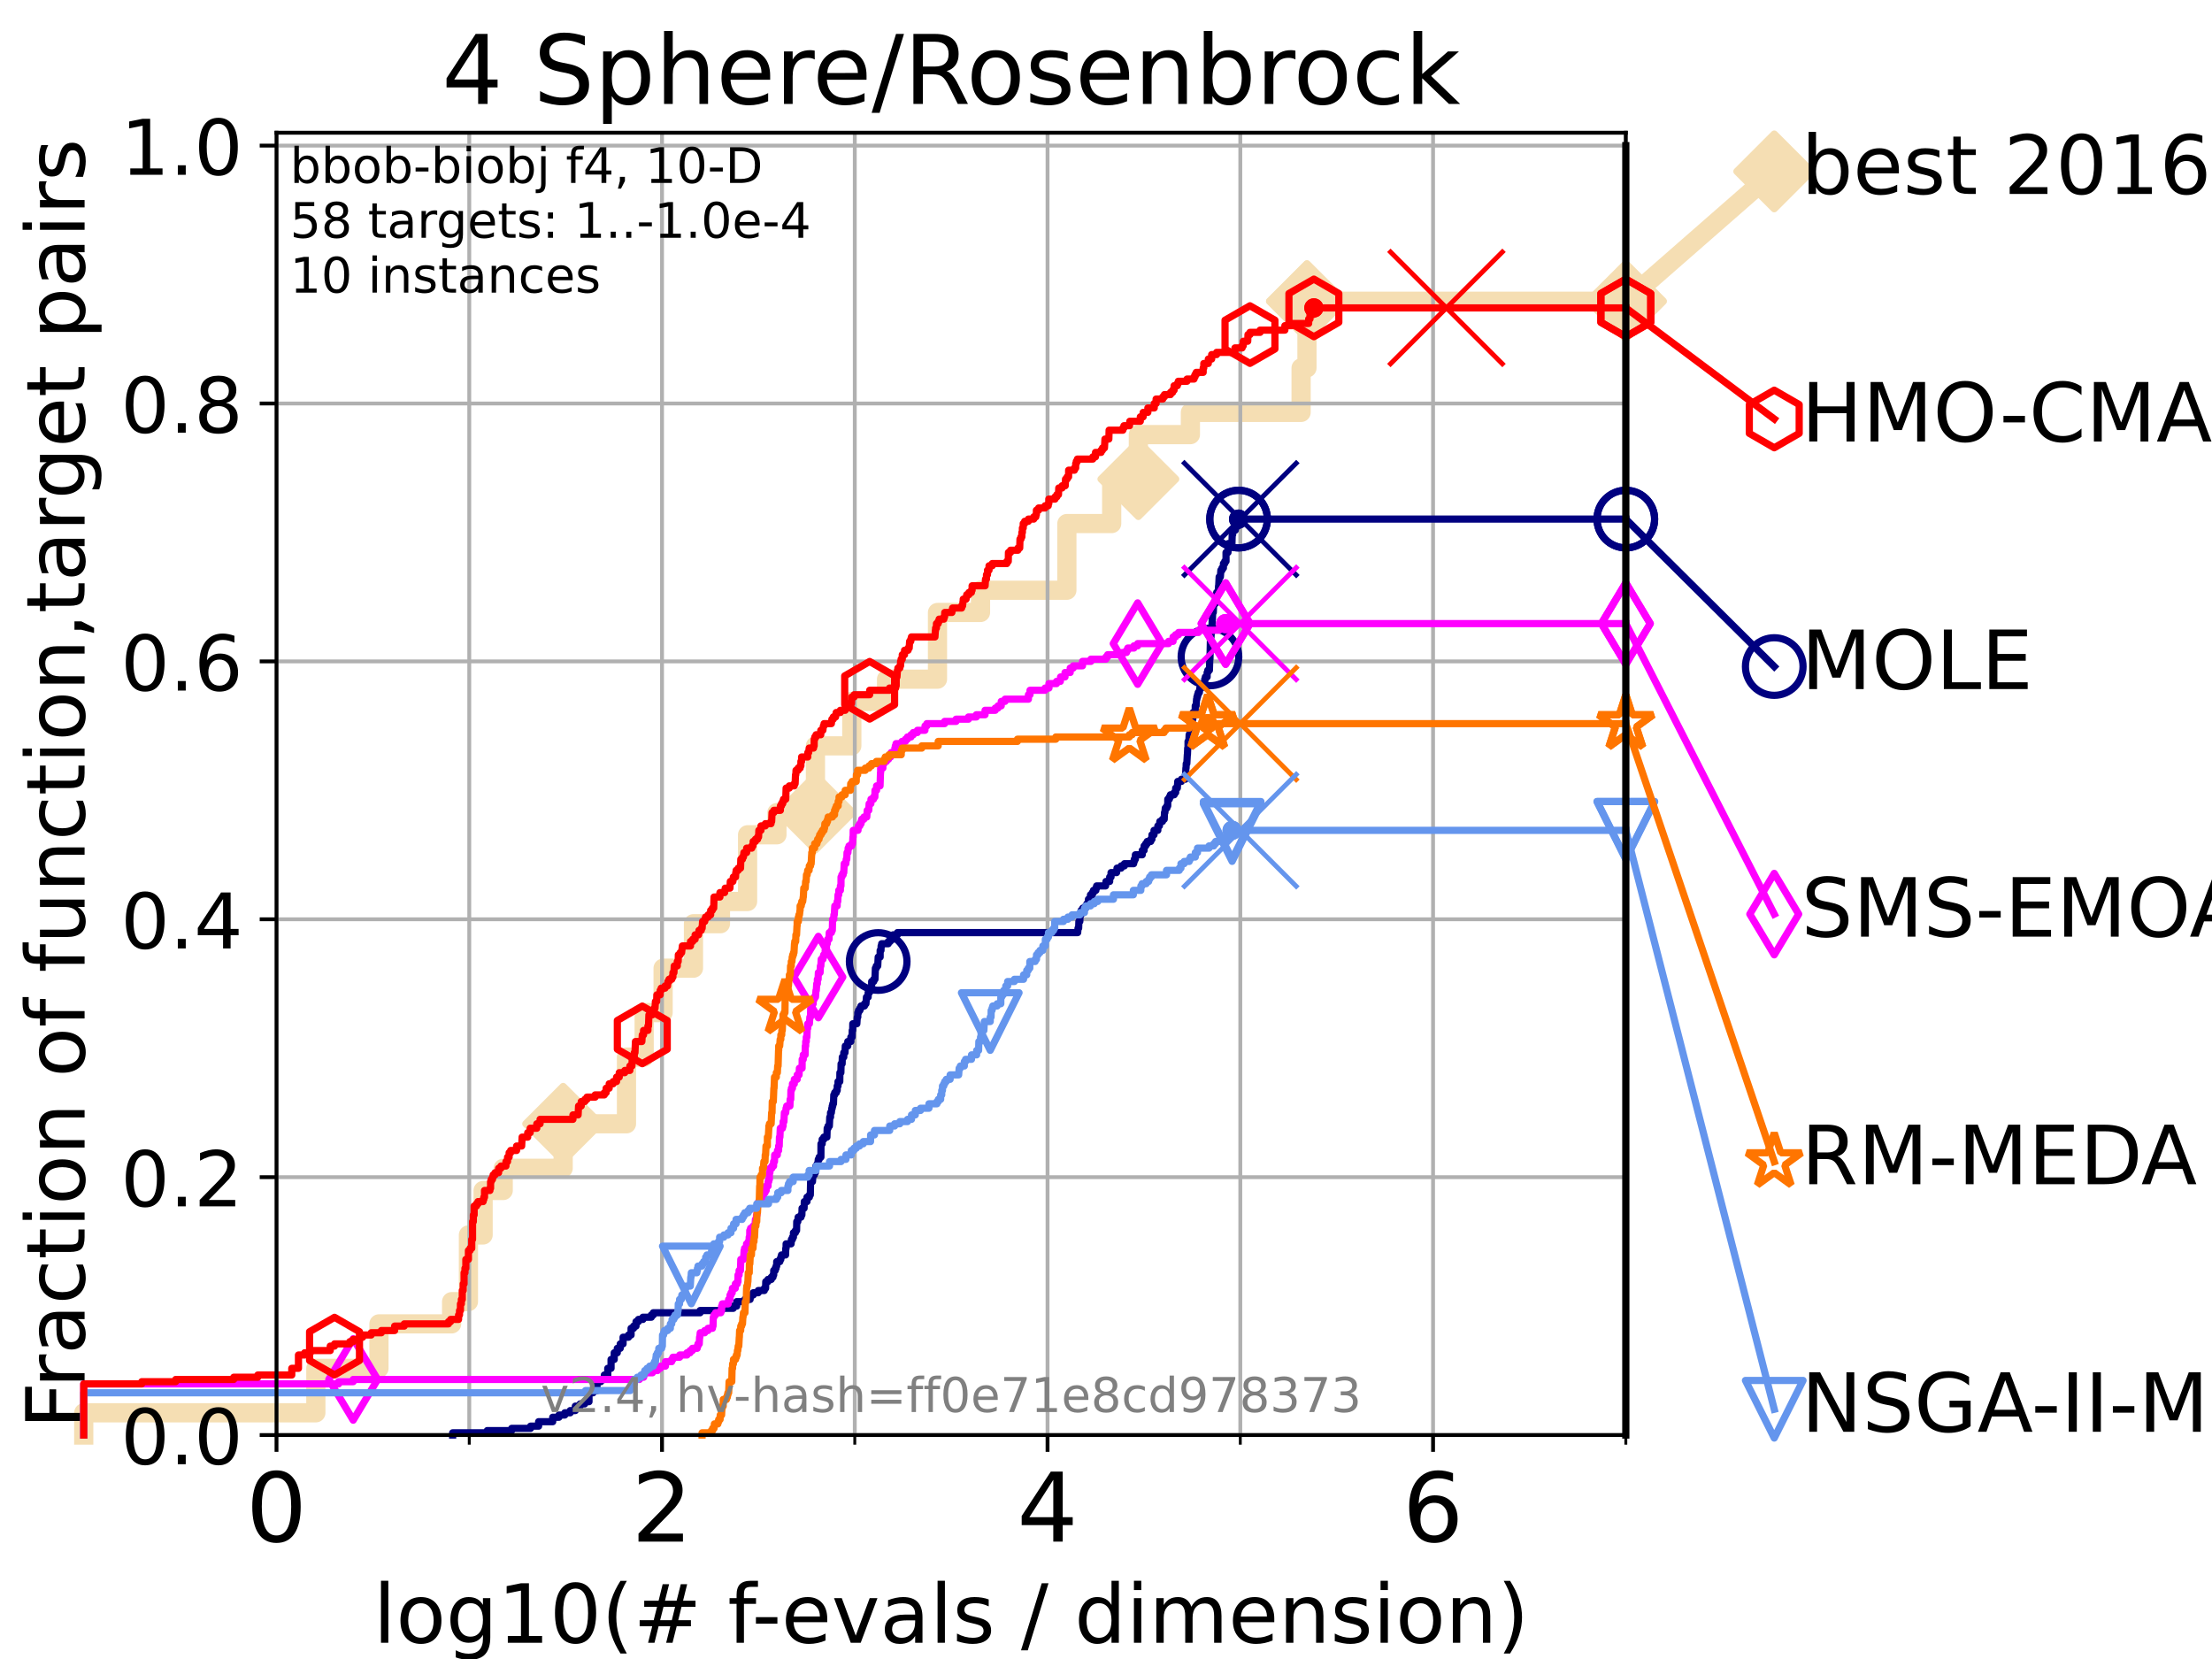 <?xml version="1.0" encoding="utf-8" standalone="no"?>
<!DOCTYPE svg PUBLIC "-//W3C//DTD SVG 1.1//EN"
  "http://www.w3.org/Graphics/SVG/1.1/DTD/svg11.dtd">
<!-- Created with matplotlib (https://matplotlib.org/) -->
<svg height="345.6pt" version="1.1" viewBox="0 0 460.8 345.6" width="460.8pt" xmlns="http://www.w3.org/2000/svg" xmlns:xlink="http://www.w3.org/1999/xlink">
 <defs>
  <style type="text/css">*{stroke-linecap:butt;stroke-linejoin:round;}</style>
 </defs>
 <g id="figure_1">
  <g id="patch_1">
   <path d="M 0 345.6 
L 460.8 345.6 
L 460.8 0 
L 0 0 
z
" style="fill:#ffffff;"/>
  </g>
  <g id="axes_1">
   <g id="patch_2">
    <path d="M 57.6 298.944 
L 338.688 298.944 
L 338.688 27.648 
L 57.6 27.648 
z
" style="fill:#ffffff;"/>
   </g>
   <g id="line2d_1">
    <path d="M 17.445 298.944 
L 17.445 294.313 
L 65.797 294.313 
L 65.797 285.05 
L 78.942 285.05 
L 78.942 275.788 
L 94.081 275.788 
L 94.081 271.157 
L 97.58 271.157 
L 97.58 257.263 
L 100.642 257.263 
L 100.642 248.001 
L 104.826 248.001 
L 104.826 243.37 
L 117.317 243.37 
L 117.317 234.107 
L 130.505 234.107 
L 130.505 220.214 
L 134.193 220.214 
L 134.193 210.951 
L 138.136 210.951 
L 138.136 201.689 
L 144.463 201.689 
L 144.463 192.426 
L 150.086 192.426 
L 150.086 187.795 
L 155.735 187.795 
L 155.735 173.901 
L 161.85 173.901 
L 161.85 169.27 
L 169.87 169.27 
L 169.87 155.377 
L 177.447 155.377 
L 177.447 146.114 
L 184.685 146.114 
L 184.685 141.483 
L 195.297 141.483 
L 195.297 127.589 
L 204.259 127.589 
L 204.259 122.958 
L 222.248 122.958 
L 222.248 109.065 
L 231.584 109.065 
L 231.584 99.802 
L 237.142 99.802 
L 237.142 90.54 
L 247.981 90.54 
L 247.981 85.909 
L 271.042 85.909 
L 271.042 76.646 
L 272.265 76.646 
L 272.265 62.753 
L 338.688 62.753 
" style="fill:none;stroke:#f5deb3;stroke-linecap:square;stroke-width:4;"/>
   </g>
   <g id="line2d_2">
    <defs>
     <path d="M -0 7.778 
L 7.778 0 
L 0 -7.778 
L -7.778 -0 
z
" id="md59b15396d" style="stroke:#f5deb3;stroke-linejoin:miter;stroke-width:1.5;"/>
    </defs>
    <g>
     <use style="fill:#f5deb3;stroke:#f5deb3;stroke-linejoin:miter;stroke-width:1.5;" x="117.317" xlink:href="#md59b15396d" y="234.107"/>
     <use style="fill:#f5deb3;stroke:#f5deb3;stroke-linejoin:miter;stroke-width:1.5;" x="169.87" xlink:href="#md59b15396d" y="169.27"/>
     <use style="fill:#f5deb3;stroke:#f5deb3;stroke-linejoin:miter;stroke-width:1.5;" x="237.142" xlink:href="#md59b15396d" y="99.802"/>
     <use style="fill:#f5deb3;stroke:#f5deb3;stroke-linejoin:miter;stroke-width:1.5;" x="272.265" xlink:href="#md59b15396d" y="62.753"/>
     <use style="fill:#f5deb3;stroke:#f5deb3;stroke-linejoin:miter;stroke-width:1.5;" x="272.265" xlink:href="#md59b15396d" y="62.753"/>
     <use style="fill:#f5deb3;stroke:#f5deb3;stroke-linejoin:miter;stroke-width:1.5;" x="338.688" xlink:href="#md59b15396d" y="62.753"/>
    </g>
   </g>
   <g id="line2d_3">
    <path style="fill:none;stroke:#f5deb3;stroke-linecap:square;stroke-width:4;"/>
    <g/>
   </g>
   <g id="line2d_4">
    <path d="M 338.688 62.753 
L 369.608 35.706 
" style="fill:none;stroke:#f5deb3;stroke-linecap:square;stroke-width:4;"/>
    <g>
     <use style="fill:#f5deb3;stroke:#f5deb3;stroke-linejoin:miter;stroke-width:1.5;" x="338.688" xlink:href="#md59b15396d" y="62.753"/>
     <use style="fill:#f5deb3;stroke:#f5deb3;stroke-linejoin:miter;stroke-width:1.5;" x="369.608" xlink:href="#md59b15396d" y="35.706"/>
    </g>
   </g>
   <g id="matplotlib.axis_1">
    <g id="xtick_1">
     <g id="line2d_5">
      <path clip-path="url(#p523241cacb)" d="M 57.6 298.944 
L 57.6 27.648 
" style="fill:none;stroke:#b0b0b0;stroke-linecap:square;stroke-width:0.8;"/>
     </g>
     <g id="line2d_6">
      <defs>
       <path d="M 0 0 
L 0 3.5 
" id="m6da61c238d" style="stroke:#000000;stroke-width:0.8;"/>
      </defs>
      <g>
       <use style="stroke:#000000;stroke-width:0.8;" x="57.6" xlink:href="#m6da61c238d" y="298.944"/>
      </g>
     </g>
     <g id="text_1">
      <!-- 0 -->
      <g transform="translate(51.237 321.141)scale(0.2 -0.2)">
       <defs>
        <path d="M 31.781 66.406 
Q 24.172 66.406 20.328 58.906 
Q 16.5 51.422 16.5 36.375 
Q 16.5 21.391 20.328 13.891 
Q 24.172 6.391 31.781 6.391 
Q 39.453 6.391 43.281 13.891 
Q 47.125 21.391 47.125 36.375 
Q 47.125 51.422 43.281 58.906 
Q 39.453 66.406 31.781 66.406 
z
M 31.781 74.219 
Q 44.047 74.219 50.516 64.516 
Q 56.984 54.828 56.984 36.375 
Q 56.984 17.969 50.516 8.266 
Q 44.047 -1.422 31.781 -1.422 
Q 19.531 -1.422 13.062 8.266 
Q 6.594 17.969 6.594 36.375 
Q 6.594 54.828 13.062 64.516 
Q 19.531 74.219 31.781 74.219 
z
" id="DejaVuSans-48"/>
       </defs>
       <use xlink:href="#DejaVuSans-48"/>
      </g>
     </g>
    </g>
    <g id="xtick_2">
     <g id="line2d_7">
      <path clip-path="url(#p523241cacb)" d="M 137.911 298.944 
L 137.911 27.648 
" style="fill:none;stroke:#b0b0b0;stroke-linecap:square;stroke-width:0.8;"/>
     </g>
     <g id="line2d_8">
      <g>
       <use style="stroke:#000000;stroke-width:0.8;" x="137.911" xlink:href="#m6da61c238d" y="298.944"/>
      </g>
     </g>
     <g id="text_2">
      <!-- 2 -->
      <g transform="translate(131.548 321.141)scale(0.2 -0.2)">
       <defs>
        <path d="M 19.188 8.297 
L 53.609 8.297 
L 53.609 0 
L 7.328 0 
L 7.328 8.297 
Q 12.938 14.109 22.625 23.891 
Q 32.328 33.688 34.812 36.531 
Q 39.547 41.844 41.422 45.531 
Q 43.312 49.219 43.312 52.781 
Q 43.312 58.594 39.234 62.25 
Q 35.156 65.922 28.609 65.922 
Q 23.969 65.922 18.812 64.312 
Q 13.672 62.703 7.812 59.422 
L 7.812 69.391 
Q 13.766 71.781 18.938 73 
Q 24.125 74.219 28.422 74.219 
Q 39.75 74.219 46.484 68.547 
Q 53.219 62.891 53.219 53.422 
Q 53.219 48.922 51.531 44.891 
Q 49.859 40.875 45.406 35.406 
Q 44.188 33.984 37.641 27.219 
Q 31.109 20.453 19.188 8.297 
z
" id="DejaVuSans-50"/>
       </defs>
       <use xlink:href="#DejaVuSans-50"/>
      </g>
     </g>
    </g>
    <g id="xtick_3">
     <g id="line2d_9">
      <path clip-path="url(#p523241cacb)" d="M 218.222 298.944 
L 218.222 27.648 
" style="fill:none;stroke:#b0b0b0;stroke-linecap:square;stroke-width:0.8;"/>
     </g>
     <g id="line2d_10">
      <g>
       <use style="stroke:#000000;stroke-width:0.8;" x="218.222" xlink:href="#m6da61c238d" y="298.944"/>
      </g>
     </g>
     <g id="text_3">
      <!-- 4 -->
      <g transform="translate(211.859 321.141)scale(0.2 -0.2)">
       <defs>
        <path d="M 37.797 64.312 
L 12.891 25.391 
L 37.797 25.391 
z
M 35.203 72.906 
L 47.609 72.906 
L 47.609 25.391 
L 58.016 25.391 
L 58.016 17.188 
L 47.609 17.188 
L 47.609 0 
L 37.797 0 
L 37.797 17.188 
L 4.891 17.188 
L 4.891 26.703 
z
" id="DejaVuSans-52"/>
       </defs>
       <use xlink:href="#DejaVuSans-52"/>
      </g>
     </g>
    </g>
    <g id="xtick_4">
     <g id="line2d_11">
      <path clip-path="url(#p523241cacb)" d="M 298.533 298.944 
L 298.533 27.648 
" style="fill:none;stroke:#b0b0b0;stroke-linecap:square;stroke-width:0.8;"/>
     </g>
     <g id="line2d_12">
      <g>
       <use style="stroke:#000000;stroke-width:0.8;" x="298.533" xlink:href="#m6da61c238d" y="298.944"/>
      </g>
     </g>
     <g id="text_4">
      <!-- 6 -->
      <g transform="translate(292.17 321.141)scale(0.2 -0.2)">
       <defs>
        <path d="M 33.016 40.375 
Q 26.375 40.375 22.484 35.828 
Q 18.609 31.297 18.609 23.391 
Q 18.609 15.531 22.484 10.953 
Q 26.375 6.391 33.016 6.391 
Q 39.656 6.391 43.531 10.953 
Q 47.406 15.531 47.406 23.391 
Q 47.406 31.297 43.531 35.828 
Q 39.656 40.375 33.016 40.375 
z
M 52.594 71.297 
L 52.594 62.312 
Q 48.875 64.062 45.094 64.984 
Q 41.312 65.922 37.594 65.922 
Q 27.828 65.922 22.672 59.328 
Q 17.531 52.734 16.797 39.406 
Q 19.672 43.656 24.016 45.922 
Q 28.375 48.188 33.594 48.188 
Q 44.578 48.188 50.953 41.516 
Q 57.328 34.859 57.328 23.391 
Q 57.328 12.156 50.688 5.359 
Q 44.047 -1.422 33.016 -1.422 
Q 20.359 -1.422 13.672 8.266 
Q 6.984 17.969 6.984 36.375 
Q 6.984 53.656 15.188 63.938 
Q 23.391 74.219 37.203 74.219 
Q 40.922 74.219 44.703 73.484 
Q 48.484 72.75 52.594 71.297 
z
" id="DejaVuSans-54"/>
       </defs>
       <use xlink:href="#DejaVuSans-54"/>
      </g>
     </g>
    </g>
    <g id="xtick_5">
     <g id="line2d_13">
      <path clip-path="url(#p523241cacb)" d="M 97.755 298.944 
L 97.755 27.648 
" style="fill:none;stroke:#b0b0b0;stroke-linecap:square;stroke-width:0.8;"/>
     </g>
     <g id="line2d_14">
      <defs>
       <path d="M 0 0 
L 0 2 
" id="m58f757b260" style="stroke:#000000;stroke-width:0.6;"/>
      </defs>
      <g>
       <use style="stroke:#000000;stroke-width:0.6;" x="97.755" xlink:href="#m58f757b260" y="298.944"/>
      </g>
     </g>
    </g>
    <g id="xtick_6">
     <g id="line2d_15">
      <path clip-path="url(#p523241cacb)" d="M 178.066 298.944 
L 178.066 27.648 
" style="fill:none;stroke:#b0b0b0;stroke-linecap:square;stroke-width:0.8;"/>
     </g>
     <g id="line2d_16">
      <g>
       <use style="stroke:#000000;stroke-width:0.6;" x="178.066" xlink:href="#m58f757b260" y="298.944"/>
      </g>
     </g>
    </g>
    <g id="xtick_7">
     <g id="line2d_17">
      <path clip-path="url(#p523241cacb)" d="M 258.377 298.944 
L 258.377 27.648 
" style="fill:none;stroke:#b0b0b0;stroke-linecap:square;stroke-width:0.8;"/>
     </g>
     <g id="line2d_18">
      <g>
       <use style="stroke:#000000;stroke-width:0.6;" x="258.377" xlink:href="#m58f757b260" y="298.944"/>
      </g>
     </g>
    </g>
    <g id="xtick_8">
     <g id="line2d_19">
      <path clip-path="url(#p523241cacb)" d="M 338.688 298.944 
L 338.688 27.648 
" style="fill:none;stroke:#b0b0b0;stroke-linecap:square;stroke-width:0.8;"/>
     </g>
     <g id="line2d_20">
      <g>
       <use style="stroke:#000000;stroke-width:0.6;" x="338.688" xlink:href="#m58f757b260" y="298.944"/>
      </g>
     </g>
    </g>
    <g id="text_5">
     <!-- log10(# f-evals / dimension) -->
     <g transform="translate(77.764 342.218)scale(0.17 -0.17)">
      <defs>
       <path d="M 9.422 75.984 
L 18.406 75.984 
L 18.406 0 
L 9.422 0 
z
" id="DejaVuSans-108"/>
       <path d="M 30.609 48.391 
Q 23.391 48.391 19.188 42.75 
Q 14.984 37.109 14.984 27.297 
Q 14.984 17.484 19.156 11.844 
Q 23.344 6.203 30.609 6.203 
Q 37.797 6.203 41.984 11.859 
Q 46.188 17.531 46.188 27.297 
Q 46.188 37.016 41.984 42.703 
Q 37.797 48.391 30.609 48.391 
z
M 30.609 56 
Q 42.328 56 49.016 48.375 
Q 55.719 40.766 55.719 27.297 
Q 55.719 13.875 49.016 6.219 
Q 42.328 -1.422 30.609 -1.422 
Q 18.844 -1.422 12.172 6.219 
Q 5.516 13.875 5.516 27.297 
Q 5.516 40.766 12.172 48.375 
Q 18.844 56 30.609 56 
z
" id="DejaVuSans-111"/>
       <path d="M 45.406 27.984 
Q 45.406 37.75 41.375 43.109 
Q 37.359 48.484 30.078 48.484 
Q 22.859 48.484 18.828 43.109 
Q 14.797 37.75 14.797 27.984 
Q 14.797 18.266 18.828 12.891 
Q 22.859 7.516 30.078 7.516 
Q 37.359 7.516 41.375 12.891 
Q 45.406 18.266 45.406 27.984 
z
M 54.391 6.781 
Q 54.391 -7.172 48.188 -13.984 
Q 42 -20.797 29.203 -20.797 
Q 24.469 -20.797 20.266 -20.094 
Q 16.062 -19.391 12.109 -17.922 
L 12.109 -9.188 
Q 16.062 -11.328 19.922 -12.344 
Q 23.781 -13.375 27.781 -13.375 
Q 36.625 -13.375 41.016 -8.766 
Q 45.406 -4.156 45.406 5.172 
L 45.406 9.625 
Q 42.625 4.781 38.281 2.391 
Q 33.938 0 27.875 0 
Q 17.828 0 11.672 7.656 
Q 5.516 15.328 5.516 27.984 
Q 5.516 40.672 11.672 48.328 
Q 17.828 56 27.875 56 
Q 33.938 56 38.281 53.609 
Q 42.625 51.219 45.406 46.391 
L 45.406 54.688 
L 54.391 54.688 
z
" id="DejaVuSans-103"/>
       <path d="M 12.406 8.297 
L 28.516 8.297 
L 28.516 63.922 
L 10.984 60.406 
L 10.984 69.391 
L 28.422 72.906 
L 38.281 72.906 
L 38.281 8.297 
L 54.391 8.297 
L 54.391 0 
L 12.406 0 
z
" id="DejaVuSans-49"/>
       <path d="M 31 75.875 
Q 24.469 64.656 21.281 53.656 
Q 18.109 42.672 18.109 31.391 
Q 18.109 20.125 21.312 9.062 
Q 24.516 -2 31 -13.188 
L 23.188 -13.188 
Q 15.875 -1.703 12.234 9.375 
Q 8.594 20.453 8.594 31.391 
Q 8.594 42.281 12.203 53.312 
Q 15.828 64.359 23.188 75.875 
z
" id="DejaVuSans-40"/>
       <path d="M 51.125 44 
L 36.922 44 
L 32.812 27.688 
L 47.125 27.688 
z
M 43.797 71.781 
L 38.719 51.516 
L 52.984 51.516 
L 58.109 71.781 
L 65.922 71.781 
L 60.891 51.516 
L 76.125 51.516 
L 76.125 44 
L 58.984 44 
L 54.984 27.688 
L 70.516 27.688 
L 70.516 20.219 
L 53.078 20.219 
L 48 0 
L 40.188 0 
L 45.219 20.219 
L 30.906 20.219 
L 25.875 0 
L 18.016 0 
L 23.094 20.219 
L 7.719 20.219 
L 7.719 27.688 
L 24.906 27.688 
L 29 44 
L 13.281 44 
L 13.281 51.516 
L 30.906 51.516 
L 35.891 71.781 
z
" id="DejaVuSans-35"/>
       <path id="DejaVuSans-32"/>
       <path d="M 37.109 75.984 
L 37.109 68.5 
L 28.516 68.5 
Q 23.688 68.5 21.797 66.547 
Q 19.922 64.594 19.922 59.516 
L 19.922 54.688 
L 34.719 54.688 
L 34.719 47.703 
L 19.922 47.703 
L 19.922 0 
L 10.891 0 
L 10.891 47.703 
L 2.297 47.703 
L 2.297 54.688 
L 10.891 54.688 
L 10.891 58.5 
Q 10.891 67.625 15.141 71.797 
Q 19.391 75.984 28.609 75.984 
z
" id="DejaVuSans-102"/>
       <path d="M 4.891 31.391 
L 31.203 31.391 
L 31.203 23.391 
L 4.891 23.391 
z
" id="DejaVuSans-45"/>
       <path d="M 56.203 29.594 
L 56.203 25.203 
L 14.891 25.203 
Q 15.484 15.922 20.484 11.062 
Q 25.484 6.203 34.422 6.203 
Q 39.594 6.203 44.453 7.469 
Q 49.312 8.734 54.109 11.281 
L 54.109 2.781 
Q 49.266 0.734 44.188 -0.344 
Q 39.109 -1.422 33.891 -1.422 
Q 20.797 -1.422 13.156 6.188 
Q 5.516 13.812 5.516 26.812 
Q 5.516 40.234 12.766 48.109 
Q 20.016 56 32.328 56 
Q 43.359 56 49.781 48.891 
Q 56.203 41.797 56.203 29.594 
z
M 47.219 32.234 
Q 47.125 39.594 43.094 43.984 
Q 39.062 48.391 32.422 48.391 
Q 24.906 48.391 20.391 44.141 
Q 15.875 39.891 15.188 32.172 
z
" id="DejaVuSans-101"/>
       <path d="M 2.984 54.688 
L 12.5 54.688 
L 29.594 8.797 
L 46.688 54.688 
L 56.203 54.688 
L 35.688 0 
L 23.484 0 
z
" id="DejaVuSans-118"/>
       <path d="M 34.281 27.484 
Q 23.391 27.484 19.188 25 
Q 14.984 22.516 14.984 16.5 
Q 14.984 11.719 18.141 8.906 
Q 21.297 6.109 26.703 6.109 
Q 34.188 6.109 38.703 11.406 
Q 43.219 16.703 43.219 25.484 
L 43.219 27.484 
z
M 52.203 31.203 
L 52.203 0 
L 43.219 0 
L 43.219 8.297 
Q 40.141 3.328 35.547 0.953 
Q 30.953 -1.422 24.312 -1.422 
Q 15.922 -1.422 10.953 3.297 
Q 6 8.016 6 15.922 
Q 6 25.141 12.172 29.828 
Q 18.359 34.516 30.609 34.516 
L 43.219 34.516 
L 43.219 35.406 
Q 43.219 41.609 39.141 45 
Q 35.062 48.391 27.688 48.391 
Q 23 48.391 18.547 47.266 
Q 14.109 46.141 10.016 43.891 
L 10.016 52.203 
Q 14.938 54.109 19.578 55.047 
Q 24.219 56 28.609 56 
Q 40.484 56 46.344 49.844 
Q 52.203 43.703 52.203 31.203 
z
" id="DejaVuSans-97"/>
       <path d="M 44.281 53.078 
L 44.281 44.578 
Q 40.484 46.531 36.375 47.5 
Q 32.281 48.484 27.875 48.484 
Q 21.188 48.484 17.844 46.438 
Q 14.5 44.391 14.5 40.281 
Q 14.5 37.156 16.891 35.375 
Q 19.281 33.594 26.516 31.984 
L 29.594 31.297 
Q 39.156 29.25 43.188 25.516 
Q 47.219 21.781 47.219 15.094 
Q 47.219 7.469 41.188 3.016 
Q 35.156 -1.422 24.609 -1.422 
Q 20.219 -1.422 15.453 -0.562 
Q 10.688 0.297 5.422 2 
L 5.422 11.281 
Q 10.406 8.688 15.234 7.391 
Q 20.062 6.109 24.812 6.109 
Q 31.156 6.109 34.562 8.281 
Q 37.984 10.453 37.984 14.406 
Q 37.984 18.062 35.516 20.016 
Q 33.062 21.969 24.703 23.781 
L 21.578 24.516 
Q 13.234 26.266 9.516 29.906 
Q 5.812 33.547 5.812 39.891 
Q 5.812 47.609 11.281 51.797 
Q 16.75 56 26.812 56 
Q 31.781 56 36.172 55.266 
Q 40.578 54.547 44.281 53.078 
z
" id="DejaVuSans-115"/>
       <path d="M 25.391 72.906 
L 33.688 72.906 
L 8.297 -9.281 
L 0 -9.281 
z
" id="DejaVuSans-47"/>
       <path d="M 45.406 46.391 
L 45.406 75.984 
L 54.391 75.984 
L 54.391 0 
L 45.406 0 
L 45.406 8.203 
Q 42.578 3.328 38.25 0.953 
Q 33.938 -1.422 27.875 -1.422 
Q 17.969 -1.422 11.734 6.484 
Q 5.516 14.406 5.516 27.297 
Q 5.516 40.188 11.734 48.094 
Q 17.969 56 27.875 56 
Q 33.938 56 38.25 53.625 
Q 42.578 51.266 45.406 46.391 
z
M 14.797 27.297 
Q 14.797 17.391 18.875 11.75 
Q 22.953 6.109 30.078 6.109 
Q 37.203 6.109 41.297 11.75 
Q 45.406 17.391 45.406 27.297 
Q 45.406 37.203 41.297 42.844 
Q 37.203 48.484 30.078 48.484 
Q 22.953 48.484 18.875 42.844 
Q 14.797 37.203 14.797 27.297 
z
" id="DejaVuSans-100"/>
       <path d="M 9.422 54.688 
L 18.406 54.688 
L 18.406 0 
L 9.422 0 
z
M 9.422 75.984 
L 18.406 75.984 
L 18.406 64.594 
L 9.422 64.594 
z
" id="DejaVuSans-105"/>
       <path d="M 52 44.188 
Q 55.375 50.25 60.062 53.125 
Q 64.75 56 71.094 56 
Q 79.641 56 84.281 50.016 
Q 88.922 44.047 88.922 33.016 
L 88.922 0 
L 79.891 0 
L 79.891 32.719 
Q 79.891 40.578 77.094 44.375 
Q 74.312 48.188 68.609 48.188 
Q 61.625 48.188 57.562 43.547 
Q 53.516 38.922 53.516 30.906 
L 53.516 0 
L 44.484 0 
L 44.484 32.719 
Q 44.484 40.625 41.703 44.406 
Q 38.922 48.188 33.109 48.188 
Q 26.219 48.188 22.156 43.531 
Q 18.109 38.875 18.109 30.906 
L 18.109 0 
L 9.078 0 
L 9.078 54.688 
L 18.109 54.688 
L 18.109 46.188 
Q 21.188 51.219 25.484 53.609 
Q 29.781 56 35.688 56 
Q 41.656 56 45.828 52.969 
Q 50 49.953 52 44.188 
z
" id="DejaVuSans-109"/>
       <path d="M 54.891 33.016 
L 54.891 0 
L 45.906 0 
L 45.906 32.719 
Q 45.906 40.484 42.875 44.328 
Q 39.844 48.188 33.797 48.188 
Q 26.516 48.188 22.312 43.547 
Q 18.109 38.922 18.109 30.906 
L 18.109 0 
L 9.078 0 
L 9.078 54.688 
L 18.109 54.688 
L 18.109 46.188 
Q 21.344 51.125 25.703 53.562 
Q 30.078 56 35.797 56 
Q 45.219 56 50.047 50.172 
Q 54.891 44.344 54.891 33.016 
z
" id="DejaVuSans-110"/>
       <path d="M 8.016 75.875 
L 15.828 75.875 
Q 23.141 64.359 26.781 53.312 
Q 30.422 42.281 30.422 31.391 
Q 30.422 20.453 26.781 9.375 
Q 23.141 -1.703 15.828 -13.188 
L 8.016 -13.188 
Q 14.5 -2 17.703 9.062 
Q 20.906 20.125 20.906 31.391 
Q 20.906 42.672 17.703 53.656 
Q 14.5 64.656 8.016 75.875 
z
" id="DejaVuSans-41"/>
      </defs>
      <use xlink:href="#DejaVuSans-108"/>
      <use x="27.783" xlink:href="#DejaVuSans-111"/>
      <use x="88.965" xlink:href="#DejaVuSans-103"/>
      <use x="152.441" xlink:href="#DejaVuSans-49"/>
      <use x="216.064" xlink:href="#DejaVuSans-48"/>
      <use x="279.688" xlink:href="#DejaVuSans-40"/>
      <use x="318.701" xlink:href="#DejaVuSans-35"/>
      <use x="402.49" xlink:href="#DejaVuSans-32"/>
      <use x="434.277" xlink:href="#DejaVuSans-102"/>
      <use x="463.982" xlink:href="#DejaVuSans-45"/>
      <use x="500.066" xlink:href="#DejaVuSans-101"/>
      <use x="561.59" xlink:href="#DejaVuSans-118"/>
      <use x="620.77" xlink:href="#DejaVuSans-97"/>
      <use x="682.049" xlink:href="#DejaVuSans-108"/>
      <use x="709.832" xlink:href="#DejaVuSans-115"/>
      <use x="761.932" xlink:href="#DejaVuSans-32"/>
      <use x="793.719" xlink:href="#DejaVuSans-47"/>
      <use x="827.41" xlink:href="#DejaVuSans-32"/>
      <use x="859.197" xlink:href="#DejaVuSans-100"/>
      <use x="922.674" xlink:href="#DejaVuSans-105"/>
      <use x="950.457" xlink:href="#DejaVuSans-109"/>
      <use x="1047.869" xlink:href="#DejaVuSans-101"/>
      <use x="1109.393" xlink:href="#DejaVuSans-110"/>
      <use x="1172.771" xlink:href="#DejaVuSans-115"/>
      <use x="1224.871" xlink:href="#DejaVuSans-105"/>
      <use x="1252.654" xlink:href="#DejaVuSans-111"/>
      <use x="1313.836" xlink:href="#DejaVuSans-110"/>
      <use x="1377.215" xlink:href="#DejaVuSans-41"/>
     </g>
    </g>
   </g>
   <g id="matplotlib.axis_2">
    <g id="ytick_1">
     <g id="line2d_21">
      <path clip-path="url(#p523241cacb)" d="M 57.6 298.944 
L 338.688 298.944 
" style="fill:none;stroke:#b0b0b0;stroke-linecap:square;stroke-width:0.8;"/>
     </g>
     <g id="line2d_22">
      <defs>
       <path d="M 0 0 
L -3.5 0 
" id="m65b12fa937" style="stroke:#000000;stroke-width:0.8;"/>
      </defs>
      <g>
       <use style="stroke:#000000;stroke-width:0.8;" x="57.6" xlink:href="#m65b12fa937" y="298.944"/>
      </g>
     </g>
     <g id="text_6">
      <!-- 0.0 -->
      <g transform="translate(25.155 305.023)scale(0.16 -0.16)">
       <defs>
        <path d="M 10.688 12.406 
L 21 12.406 
L 21 0 
L 10.688 0 
z
" id="DejaVuSans-46"/>
       </defs>
       <use xlink:href="#DejaVuSans-48"/>
       <use x="63.623" xlink:href="#DejaVuSans-46"/>
       <use x="95.41" xlink:href="#DejaVuSans-48"/>
      </g>
     </g>
    </g>
    <g id="ytick_2">
     <g id="line2d_23">
      <path clip-path="url(#p523241cacb)" d="M 57.6 245.222 
L 338.688 245.222 
" style="fill:none;stroke:#b0b0b0;stroke-linecap:square;stroke-width:0.8;"/>
     </g>
     <g id="line2d_24">
      <g>
       <use style="stroke:#000000;stroke-width:0.8;" x="57.6" xlink:href="#m65b12fa937" y="245.222"/>
      </g>
     </g>
     <g id="text_7">
      <!-- 0.2 -->
      <g transform="translate(25.155 251.301)scale(0.16 -0.16)">
       <use xlink:href="#DejaVuSans-48"/>
       <use x="63.623" xlink:href="#DejaVuSans-46"/>
       <use x="95.41" xlink:href="#DejaVuSans-50"/>
      </g>
     </g>
    </g>
    <g id="ytick_3">
     <g id="line2d_25">
      <path clip-path="url(#p523241cacb)" d="M 57.6 191.5 
L 338.688 191.5 
" style="fill:none;stroke:#b0b0b0;stroke-linecap:square;stroke-width:0.8;"/>
     </g>
     <g id="line2d_26">
      <g>
       <use style="stroke:#000000;stroke-width:0.8;" x="57.6" xlink:href="#m65b12fa937" y="191.5"/>
      </g>
     </g>
     <g id="text_8">
      <!-- 0.4 -->
      <g transform="translate(25.155 197.579)scale(0.16 -0.16)">
       <use xlink:href="#DejaVuSans-48"/>
       <use x="63.623" xlink:href="#DejaVuSans-46"/>
       <use x="95.41" xlink:href="#DejaVuSans-52"/>
      </g>
     </g>
    </g>
    <g id="ytick_4">
     <g id="line2d_27">
      <path clip-path="url(#p523241cacb)" d="M 57.6 137.778 
L 338.688 137.778 
" style="fill:none;stroke:#b0b0b0;stroke-linecap:square;stroke-width:0.8;"/>
     </g>
     <g id="line2d_28">
      <g>
       <use style="stroke:#000000;stroke-width:0.8;" x="57.6" xlink:href="#m65b12fa937" y="137.778"/>
      </g>
     </g>
     <g id="text_9">
      <!-- 0.6 -->
      <g transform="translate(25.155 143.857)scale(0.16 -0.16)">
       <use xlink:href="#DejaVuSans-48"/>
       <use x="63.623" xlink:href="#DejaVuSans-46"/>
       <use x="95.41" xlink:href="#DejaVuSans-54"/>
      </g>
     </g>
    </g>
    <g id="ytick_5">
     <g id="line2d_29">
      <path clip-path="url(#p523241cacb)" d="M 57.6 84.056 
L 338.688 84.056 
" style="fill:none;stroke:#b0b0b0;stroke-linecap:square;stroke-width:0.8;"/>
     </g>
     <g id="line2d_30">
      <g>
       <use style="stroke:#000000;stroke-width:0.8;" x="57.6" xlink:href="#m65b12fa937" y="84.056"/>
      </g>
     </g>
     <g id="text_10">
      <!-- 0.8 -->
      <g transform="translate(25.155 90.135)scale(0.16 -0.16)">
       <defs>
        <path d="M 31.781 34.625 
Q 24.75 34.625 20.719 30.859 
Q 16.703 27.094 16.703 20.516 
Q 16.703 13.922 20.719 10.156 
Q 24.75 6.391 31.781 6.391 
Q 38.812 6.391 42.859 10.172 
Q 46.922 13.969 46.922 20.516 
Q 46.922 27.094 42.891 30.859 
Q 38.875 34.625 31.781 34.625 
z
M 21.922 38.812 
Q 15.578 40.375 12.031 44.719 
Q 8.5 49.078 8.5 55.328 
Q 8.5 64.062 14.719 69.141 
Q 20.953 74.219 31.781 74.219 
Q 42.672 74.219 48.875 69.141 
Q 55.078 64.062 55.078 55.328 
Q 55.078 49.078 51.531 44.719 
Q 48 40.375 41.703 38.812 
Q 48.828 37.156 52.797 32.312 
Q 56.781 27.484 56.781 20.516 
Q 56.781 9.906 50.312 4.234 
Q 43.844 -1.422 31.781 -1.422 
Q 19.734 -1.422 13.25 4.234 
Q 6.781 9.906 6.781 20.516 
Q 6.781 27.484 10.781 32.312 
Q 14.797 37.156 21.922 38.812 
z
M 18.312 54.391 
Q 18.312 48.734 21.844 45.562 
Q 25.391 42.391 31.781 42.391 
Q 38.141 42.391 41.719 45.562 
Q 45.312 48.734 45.312 54.391 
Q 45.312 60.062 41.719 63.234 
Q 38.141 66.406 31.781 66.406 
Q 25.391 66.406 21.844 63.234 
Q 18.312 60.062 18.312 54.391 
z
" id="DejaVuSans-56"/>
       </defs>
       <use xlink:href="#DejaVuSans-48"/>
       <use x="63.623" xlink:href="#DejaVuSans-46"/>
       <use x="95.41" xlink:href="#DejaVuSans-56"/>
      </g>
     </g>
    </g>
    <g id="ytick_6">
     <g id="line2d_31">
      <path clip-path="url(#p523241cacb)" d="M 57.6 30.334 
L 338.688 30.334 
" style="fill:none;stroke:#b0b0b0;stroke-linecap:square;stroke-width:0.8;"/>
     </g>
     <g id="line2d_32">
      <g>
       <use style="stroke:#000000;stroke-width:0.8;" x="57.6" xlink:href="#m65b12fa937" y="30.334"/>
      </g>
     </g>
     <g id="text_11">
      <!-- 1.0 -->
      <g transform="translate(25.155 36.413)scale(0.16 -0.16)">
       <use xlink:href="#DejaVuSans-49"/>
       <use x="63.623" xlink:href="#DejaVuSans-46"/>
       <use x="95.41" xlink:href="#DejaVuSans-48"/>
      </g>
     </g>
    </g>
    <g id="text_12">
     <!-- Fraction of function,target pairs -->
     <g transform="translate(17.62 297.681)rotate(-90)scale(0.17 -0.17)">
      <defs>
       <path d="M 9.812 72.906 
L 51.703 72.906 
L 51.703 64.594 
L 19.672 64.594 
L 19.672 43.109 
L 48.578 43.109 
L 48.578 34.812 
L 19.672 34.812 
L 19.672 0 
L 9.812 0 
z
" id="DejaVuSans-70"/>
       <path d="M 41.109 46.297 
Q 39.594 47.172 37.812 47.578 
Q 36.031 48 33.891 48 
Q 26.266 48 22.188 43.047 
Q 18.109 38.094 18.109 28.812 
L 18.109 0 
L 9.078 0 
L 9.078 54.688 
L 18.109 54.688 
L 18.109 46.188 
Q 20.953 51.172 25.484 53.578 
Q 30.031 56 36.531 56 
Q 37.453 56 38.578 55.875 
Q 39.703 55.766 41.062 55.516 
z
" id="DejaVuSans-114"/>
       <path d="M 48.781 52.594 
L 48.781 44.188 
Q 44.969 46.297 41.141 47.344 
Q 37.312 48.391 33.406 48.391 
Q 24.656 48.391 19.812 42.844 
Q 14.984 37.312 14.984 27.297 
Q 14.984 17.281 19.812 11.734 
Q 24.656 6.203 33.406 6.203 
Q 37.312 6.203 41.141 7.25 
Q 44.969 8.297 48.781 10.406 
L 48.781 2.094 
Q 45.016 0.344 40.984 -0.531 
Q 36.969 -1.422 32.422 -1.422 
Q 20.062 -1.422 12.781 6.344 
Q 5.516 14.109 5.516 27.297 
Q 5.516 40.672 12.859 48.328 
Q 20.219 56 33.016 56 
Q 37.156 56 41.109 55.141 
Q 45.062 54.297 48.781 52.594 
z
" id="DejaVuSans-99"/>
       <path d="M 18.312 70.219 
L 18.312 54.688 
L 36.812 54.688 
L 36.812 47.703 
L 18.312 47.703 
L 18.312 18.016 
Q 18.312 11.328 20.141 9.422 
Q 21.969 7.516 27.594 7.516 
L 36.812 7.516 
L 36.812 0 
L 27.594 0 
Q 17.188 0 13.234 3.875 
Q 9.281 7.766 9.281 18.016 
L 9.281 47.703 
L 2.688 47.703 
L 2.688 54.688 
L 9.281 54.688 
L 9.281 70.219 
z
" id="DejaVuSans-116"/>
       <path d="M 8.5 21.578 
L 8.5 54.688 
L 17.484 54.688 
L 17.484 21.922 
Q 17.484 14.156 20.5 10.266 
Q 23.531 6.391 29.594 6.391 
Q 36.859 6.391 41.078 11.031 
Q 45.312 15.672 45.312 23.688 
L 45.312 54.688 
L 54.297 54.688 
L 54.297 0 
L 45.312 0 
L 45.312 8.406 
Q 42.047 3.422 37.719 1 
Q 33.406 -1.422 27.688 -1.422 
Q 18.266 -1.422 13.375 4.438 
Q 8.5 10.297 8.5 21.578 
z
M 31.109 56 
z
" id="DejaVuSans-117"/>
       <path d="M 11.719 12.406 
L 22.016 12.406 
L 22.016 4 
L 14.016 -11.625 
L 7.719 -11.625 
L 11.719 4 
z
" id="DejaVuSans-44"/>
       <path d="M 18.109 8.203 
L 18.109 -20.797 
L 9.078 -20.797 
L 9.078 54.688 
L 18.109 54.688 
L 18.109 46.391 
Q 20.953 51.266 25.266 53.625 
Q 29.594 56 35.594 56 
Q 45.562 56 51.781 48.094 
Q 58.016 40.188 58.016 27.297 
Q 58.016 14.406 51.781 6.484 
Q 45.562 -1.422 35.594 -1.422 
Q 29.594 -1.422 25.266 0.953 
Q 20.953 3.328 18.109 8.203 
z
M 48.688 27.297 
Q 48.688 37.203 44.609 42.844 
Q 40.531 48.484 33.406 48.484 
Q 26.266 48.484 22.188 42.844 
Q 18.109 37.203 18.109 27.297 
Q 18.109 17.391 22.188 11.75 
Q 26.266 6.109 33.406 6.109 
Q 40.531 6.109 44.609 11.75 
Q 48.688 17.391 48.688 27.297 
z
" id="DejaVuSans-112"/>
      </defs>
      <use xlink:href="#DejaVuSans-70"/>
      <use x="50.27" xlink:href="#DejaVuSans-114"/>
      <use x="91.383" xlink:href="#DejaVuSans-97"/>
      <use x="152.662" xlink:href="#DejaVuSans-99"/>
      <use x="207.643" xlink:href="#DejaVuSans-116"/>
      <use x="246.852" xlink:href="#DejaVuSans-105"/>
      <use x="274.635" xlink:href="#DejaVuSans-111"/>
      <use x="335.816" xlink:href="#DejaVuSans-110"/>
      <use x="399.195" xlink:href="#DejaVuSans-32"/>
      <use x="430.982" xlink:href="#DejaVuSans-111"/>
      <use x="492.164" xlink:href="#DejaVuSans-102"/>
      <use x="527.369" xlink:href="#DejaVuSans-32"/>
      <use x="559.156" xlink:href="#DejaVuSans-102"/>
      <use x="594.361" xlink:href="#DejaVuSans-117"/>
      <use x="657.74" xlink:href="#DejaVuSans-110"/>
      <use x="721.119" xlink:href="#DejaVuSans-99"/>
      <use x="776.1" xlink:href="#DejaVuSans-116"/>
      <use x="815.309" xlink:href="#DejaVuSans-105"/>
      <use x="843.092" xlink:href="#DejaVuSans-111"/>
      <use x="904.273" xlink:href="#DejaVuSans-110"/>
      <use x="967.652" xlink:href="#DejaVuSans-44"/>
      <use x="999.439" xlink:href="#DejaVuSans-116"/>
      <use x="1038.648" xlink:href="#DejaVuSans-97"/>
      <use x="1099.928" xlink:href="#DejaVuSans-114"/>
      <use x="1139.291" xlink:href="#DejaVuSans-103"/>
      <use x="1202.768" xlink:href="#DejaVuSans-101"/>
      <use x="1264.291" xlink:href="#DejaVuSans-116"/>
      <use x="1303.5" xlink:href="#DejaVuSans-32"/>
      <use x="1335.287" xlink:href="#DejaVuSans-112"/>
      <use x="1398.764" xlink:href="#DejaVuSans-97"/>
      <use x="1460.043" xlink:href="#DejaVuSans-105"/>
      <use x="1487.826" xlink:href="#DejaVuSans-114"/>
      <use x="1528.939" xlink:href="#DejaVuSans-115"/>
     </g>
    </g>
   </g>
   <g id="line2d_33">
    <defs>
     <path d="M 0 1.5 
C 0.398 1.5 0.779 1.342 1.061 1.061 
C 1.342 0.779 1.5 0.398 1.5 0 
C 1.5 -0.398 1.342 -0.779 1.061 -1.061 
C 0.779 -1.342 0.398 -1.5 0 -1.5 
C -0.398 -1.5 -0.779 -1.342 -1.061 -1.061 
C -1.342 -0.779 -1.5 -0.398 -1.5 0 
C -1.5 0.398 -1.342 0.779 -1.061 1.061 
C -0.779 1.342 -0.398 1.5 0 1.5 
z
" id="mf80074dd8b" style="stroke:#f5deb3;"/>
    </defs>
    <g>
     <use style="fill:#f5deb3;stroke:#f5deb3;" x="272.265" xlink:href="#mf80074dd8b" y="62.753"/>
     <use style="fill:#f5deb3;stroke:#f5deb3;" x="272.265" xlink:href="#mf80074dd8b" y="62.753"/>
    </g>
   </g>
   <g id="line2d_34">
    <defs>
     <path d="M 0 1.5 
C 0.398 1.5 0.779 1.342 1.061 1.061 
C 1.342 0.779 1.5 0.398 1.5 0 
C 1.5 -0.398 1.342 -0.779 1.061 -1.061 
C 0.779 -1.342 0.398 -1.5 0 -1.5 
C -0.398 -1.5 -0.779 -1.342 -1.061 -1.061 
C -1.342 -0.779 -1.5 -0.398 -1.5 0 
C -1.5 0.398 -1.342 0.779 -1.061 1.061 
C -0.779 1.342 -0.398 1.5 0 1.5 
z
" id="m2a1250b3f6" style="stroke:#000080;"/>
    </defs>
    <g>
     <use style="fill:#000080;stroke:#000080;" x="258.018" xlink:href="#m2a1250b3f6" y="108.138"/>
     <use style="fill:#000080;stroke:#000080;" x="258.018" xlink:href="#m2a1250b3f6" y="108.138"/>
    </g>
   </g>
   <g id="line2d_35">
    <path d="M 94.295 298.944 
L 94.295 298.481 
L 101.507 298.481 
L 101.507 298.018 
L 106.594 298.018 
L 106.594 297.555 
L 110.527 297.555 
L 110.527 297.092 
L 112.205 297.092 
L 112.205 296.165 
L 115.141 296.165 
L 115.141 295.239 
L 116.443 295.239 
L 116.443 294.776 
L 117.654 294.776 
L 117.654 294.313 
L 118.787 294.313 
L 118.787 293.85 
L 119.85 293.85 
L 119.85 292.923 
L 120.852 292.923 
L 120.852 292.46 
L 121.8 292.46 
L 121.8 291.997 
L 122.699 291.997 
L 122.699 290.145 
L 123.554 290.145 
L 123.554 289.682 
L 124.369 289.682 
L 124.369 287.829 
L 125.147 287.829 
L 125.147 287.366 
L 125.892 287.366 
L 125.892 286.44 
L 126.607 286.44 
L 126.607 285.05 
L 127.294 285.05 
L 127.294 283.198 
L 127.954 283.198 
L 127.954 281.809 
L 128.591 281.809 
L 128.591 280.882 
L 129.205 280.882 
L 129.205 279.956 
L 129.798 279.956 
L 129.798 278.567 
L 130.927 278.567 
L 130.927 278.104 
L 131.465 278.104 
L 131.465 276.714 
L 131.987 276.714 
L 131.987 276.251 
L 132.494 276.251 
L 132.494 275.325 
L 132.987 275.325 
L 132.987 274.862 
L 133.932 274.862 
L 133.932 274.399 
L 135.682 274.399 
L 135.682 273.935 
L 136.093 273.935 
L 136.093 273.472 
L 145.844 273.472 
L 145.844 273.009 
L 150.327 273.009 
L 150.327 272.546 
L 152.752 272.546 
L 152.752 272.083 
L 153.467 272.083 
L 153.467 271.157 
L 155.155 271.157 
L 155.155 270.694 
L 156.261 270.694 
L 156.352 269.767 
L 156.918 269.767 
L 156.918 269.304 
L 157.959 269.304 
L 157.959 268.841 
L 159.217 268.841 
L 159.217 268.378 
L 159.487 268.378 
L 159.522 266.989 
L 159.976 266.989 
L 159.976 266.526 
L 160.675 266.526 
L 160.675 266.062 
L 161.026 266.062 
L 161.026 265.599 
L 161.179 265.599 
L 161.179 264.673 
L 161.493 264.673 
L 161.493 264.21 
L 161.672 264.21 
L 161.672 263.747 
L 161.801 263.747 
L 161.801 262.821 
L 162.458 262.821 
L 162.458 262.357 
L 162.657 262.357 
L 162.657 261.894 
L 162.792 261.894 
L 162.792 261.431 
L 163.65 261.431 
L 163.689 260.042 
L 163.761 260.042 
L 163.761 259.116 
L 164.799 259.116 
L 164.866 258.189 
L 165.087 258.189 
L 165.087 257.726 
L 165.288 257.726 
L 165.288 256.8 
L 165.693 256.8 
L 165.693 256.337 
L 165.943 256.337 
L 165.978 254.484 
L 166.2 254.484 
L 166.269 253.558 
L 166.862 253.558 
L 166.862 253.095 
L 167.047 253.095 
L 167.083 251.706 
L 167.507 251.706 
L 167.548 250.316 
L 168.113 250.316 
L 168.113 249.39 
L 168.606 249.39 
L 168.606 248.927 
L 168.803 248.927 
L 168.862 246.148 
L 169.254 246.148 
L 169.34 244.759 
L 169.634 244.759 
L 169.634 244.296 
L 169.859 244.296 
L 169.967 242.906 
L 170.237 242.906 
L 170.237 242.443 
L 170.373 242.443 
L 170.465 241.517 
L 170.647 241.517 
L 170.647 241.054 
L 171.007 241.054 
L 171.027 238.275 
L 171.276 238.275 
L 171.276 237.349 
L 171.615 237.349 
L 171.615 236.886 
L 172.26 236.886 
L 172.318 235.033 
L 172.504 235.033 
L 172.504 234.57 
L 172.768 234.57 
L 172.855 232.718 
L 173.014 232.718 
L 173.014 231.792 
L 173.184 231.792 
L 173.28 230.865 
L 173.367 230.865 
L 173.367 230.402 
L 173.479 230.402 
L 173.479 229.939 
L 173.626 229.939 
L 173.695 228.087 
L 173.882 228.087 
L 173.882 227.623 
L 174.216 227.623 
L 174.216 227.16 
L 174.407 227.16 
L 174.407 226.234 
L 174.574 226.234 
L 174.574 225.308 
L 174.94 225.308 
L 174.967 223.455 
L 175.17 223.455 
L 175.212 221.603 
L 175.432 221.603 
L 175.466 220.214 
L 175.771 220.214 
L 175.771 219.287 
L 176.026 219.287 
L 176.091 217.898 
L 176.605 217.898 
L 176.605 216.972 
L 177.247 216.972 
L 177.247 216.045 
L 177.51 216.045 
L 177.537 214.656 
L 177.63 214.656 
L 177.652 213.267 
L 178.497 213.267 
L 178.585 211.877 
L 178.693 211.877 
L 178.693 210.951 
L 178.846 210.951 
L 178.846 210.488 
L 179.135 210.488 
L 179.135 210.025 
L 179.35 210.025 
L 179.35 209.562 
L 180.088 209.562 
L 180.088 209.099 
L 180.391 209.099 
L 180.498 207.709 
L 180.852 207.709 
L 180.852 206.783 
L 181.116 206.783 
L 181.116 206.32 
L 181.578 206.32 
L 181.583 204.467 
L 182.011 204.467 
L 182.011 204.004 
L 182.27 204.004 
L 182.359 201.689 
L 182.548 201.689 
L 182.548 201.226 
L 182.847 201.226 
L 182.942 199.373 
L 183.35 199.373 
L 183.35 197.984 
L 183.526 197.984 
L 183.556 197.057 
L 183.667 197.057 
L 183.667 196.594 
L 185.041 196.594 
L 185.041 196.131 
L 185.438 196.131 
L 185.438 195.668 
L 186.038 195.668 
L 186.038 194.742 
L 186.956 194.742 
L 186.956 194.279 
L 224.5 194.279 
L 224.572 193.353 
L 224.701 193.353 
L 224.75 191.963 
L 224.945 191.963 
L 224.995 190.574 
L 225.2 190.574 
L 225.223 189.648 
L 225.562 189.648 
L 225.562 189.184 
L 226.159 189.184 
L 226.159 188.721 
L 226.426 188.721 
L 226.426 188.258 
L 226.741 188.258 
L 226.741 187.332 
L 227.164 187.332 
L 227.164 186.406 
L 227.551 186.406 
L 227.551 185.943 
L 227.784 185.943 
L 227.784 185.479 
L 228.29 185.479 
L 228.29 185.016 
L 228.446 185.016 
L 228.446 184.553 
L 230.31 184.553 
L 230.39 183.627 
L 231.164 183.627 
L 231.164 182.701 
L 231.447 182.701 
L 231.447 181.775 
L 232.608 181.775 
L 232.694 180.848 
L 233.553 180.848 
L 233.553 180.385 
L 234.235 180.385 
L 234.235 179.922 
L 236.161 179.922 
L 236.161 179.459 
L 236.294 179.459 
L 236.294 178.996 
L 236.52 178.996 
L 236.52 178.07 
L 237.949 178.07 
L 237.949 177.143 
L 238.337 177.143 
L 238.337 176.217 
L 238.672 176.217 
L 238.672 175.754 
L 238.983 175.754 
L 238.983 175.291 
L 239.713 175.291 
L 239.713 174.828 
L 239.974 174.828 
L 239.974 173.901 
L 240.404 173.901 
L 240.404 172.975 
L 241.199 172.975 
L 241.199 172.049 
L 241.526 172.049 
L 241.617 171.123 
L 242.169 171.123 
L 242.169 170.66 
L 242.53 170.66 
L 242.584 169.27 
L 242.671 169.27 
L 242.752 168.344 
L 243.075 168.344 
L 243.075 167.881 
L 243.259 167.881 
L 243.27 166.492 
L 243.593 166.492 
L 243.593 166.028 
L 243.814 166.028 
L 243.814 165.565 
L 244.607 165.565 
L 244.607 165.102 
L 244.914 165.102 
L 244.914 164.176 
L 245.258 164.176 
L 245.344 162.787 
L 246.113 162.787 
L 246.113 162.323 
L 246.94 162.323 
L 247.045 160.008 
L 247.078 160.008 
L 247.114 159.082 
L 247.237 159.082 
L 247.34 157.229 
L 247.363 157.229 
L 247.421 155.84 
L 247.488 155.84 
L 247.49 154.45 
L 247.662 154.45 
L 247.721 153.061 
L 247.86 153.061 
L 247.966 150.745 
L 248.125 150.745 
L 248.125 150.282 
L 248.347 150.282 
L 248.347 149.819 
L 248.484 149.819 
L 248.536 148.43 
L 248.987 148.43 
L 248.992 147.04 
L 249.166 147.04 
L 249.268 145.651 
L 249.337 145.651 
L 249.337 145.188 
L 249.467 145.188 
L 249.467 144.725 
L 249.604 144.725 
L 249.604 144.262 
L 249.849 144.262 
L 249.943 143.336 
L 250.296 143.336 
L 250.296 142.872 
L 250.811 142.872 
L 250.811 142.409 
L 250.966 142.409 
L 250.966 141.483 
L 251.098 141.483 
L 251.098 141.02 
L 251.467 141.02 
L 251.467 140.094 
L 251.604 140.094 
L 251.604 139.631 
L 251.94 139.631 
L 252.019 137.315 
L 252.056 137.315 
L 252.165 132.684 
L 252.269 132.684 
L 252.337 131.757 
L 252.425 131.757 
L 252.532 128.979 
L 252.565 128.979 
L 252.618 127.589 
L 252.75 127.589 
L 252.818 125.737 
L 253.193 125.737 
L 253.248 124.348 
L 253.456 124.348 
L 253.456 123.421 
L 253.764 123.421 
L 253.853 122.032 
L 253.879 122.032 
L 253.972 120.179 
L 254.227 120.179 
L 254.326 118.79 
L 254.568 118.79 
L 254.568 118.327 
L 254.859 118.327 
L 254.859 117.401 
L 255.136 117.401 
L 255.136 116.938 
L 255.402 116.938 
L 255.403 115.085 
L 255.813 115.085 
L 255.862 113.233 
L 256.637 113.233 
L 256.69 111.38 
L 256.784 111.38 
L 256.784 110.454 
L 257.339 110.454 
L 257.339 109.991 
L 257.477 109.991 
L 257.477 109.528 
L 257.971 109.528 
L 258.018 108.138 
L 338.688 108.138 
L 338.688 108.138 
" style="fill:none;stroke:#000080;stroke-linecap:square;stroke-width:1.5;"/>
   </g>
   <g id="line2d_36">
    <defs>
     <path d="M 0 6 
C 1.591 6 3.117 5.368 4.243 4.243 
C 5.368 3.117 6 1.591 6 0 
C 6 -1.591 5.368 -3.117 4.243 -4.243 
C 3.117 -5.368 1.591 -6 0 -6 
C -1.591 -6 -3.117 -5.368 -4.243 -4.243 
C -5.368 -3.117 -6 -1.591 -6 0 
C -6 1.591 -5.368 3.117 -4.243 4.243 
C -3.117 5.368 -1.591 6 0 6 
z
" id="m7275f97cc8" style="stroke:#000080;stroke-width:1.5;"/>
    </defs>
    <g>
     <use style="fill-opacity:0;stroke:#000080;stroke-width:1.5;" x="182.942" xlink:href="#m7275f97cc8" y="200.299"/>
     <use style="fill-opacity:0;stroke:#000080;stroke-width:1.5;" x="252.056" xlink:href="#m7275f97cc8" y="136.852"/>
     <use style="fill-opacity:0;stroke:#000080;stroke-width:1.5;" x="258.018" xlink:href="#m7275f97cc8" y="108.138"/>
     <use style="fill-opacity:0;stroke:#000080;stroke-width:1.5;" x="258.018" xlink:href="#m7275f97cc8" y="108.138"/>
     <use style="fill-opacity:0;stroke:#000080;stroke-width:1.5;" x="338.688" xlink:href="#m7275f97cc8" y="108.138"/>
    </g>
   </g>
   <g id="line2d_37">
    <path style="fill:none;stroke:#000080;stroke-linecap:square;stroke-width:1.5;"/>
    <g/>
   </g>
   <g id="line2d_38">
    <path clip-path="url(#p523241cacb)" d="M 258.377 108.138 
" style="fill:none;stroke:#000080;stroke-linecap:square;stroke-width:1.5;"/>
    <defs>
     <path d="M -12 12 
L 12 -12 
M -12 -12 
L 12 12 
" id="m52852dd12e" style="stroke:#000080;"/>
    </defs>
    <g clip-path="url(#p523241cacb)">
     <use style="fill:#000080;stroke:#000080;" x="258.377" xlink:href="#m52852dd12e" y="108.138"/>
    </g>
   </g>
   <g id="line2d_39">
    <defs>
     <path d="M 0 1.5 
C 0.398 1.5 0.779 1.342 1.061 1.061 
C 1.342 0.779 1.5 0.398 1.5 0 
C 1.5 -0.398 1.342 -0.779 1.061 -1.061 
C 0.779 -1.342 0.398 -1.5 0 -1.5 
C -0.398 -1.5 -0.779 -1.342 -1.061 -1.061 
C -1.342 -0.779 -1.5 -0.398 -1.5 0 
C -1.5 0.398 -1.342 0.779 -1.061 1.061 
C -0.779 1.342 -0.398 1.5 0 1.5 
z
" id="m572199a590" style="stroke:#ff00ff;"/>
    </defs>
    <g>
     <use style="fill:#ff00ff;stroke:#ff00ff;" x="255.326" xlink:href="#m572199a590" y="129.905"/>
     <use style="fill:#ff00ff;stroke:#ff00ff;" x="255.326" xlink:href="#m572199a590" y="129.905"/>
    </g>
   </g>
   <g id="line2d_40">
    <path d="M 17.445 298.944 
L 17.445 288.292 
L 70.539 288.292 
L 70.539 287.829 
L 73.579 287.829 
L 73.579 287.366 
L 133.216 287.366 
L 133.216 286.903 
L 134.085 286.903 
L 134.085 286.44 
L 134.258 286.44 
L 134.258 285.977 
L 135.918 285.977 
L 135.918 285.514 
L 136.98 285.514 
L 136.98 285.05 
L 137.559 285.05 
L 137.559 284.587 
L 138.628 284.587 
L 138.628 283.661 
L 139.918 283.661 
L 139.918 283.198 
L 140.181 283.198 
L 140.181 282.735 
L 141.592 282.735 
L 141.592 282.272 
L 143.106 282.272 
L 143.106 281.809 
L 143.754 281.809 
L 143.754 281.345 
L 144.246 281.345 
L 144.246 280.882 
L 145.236 280.882 
L 145.236 280.419 
L 145.395 280.419 
L 145.395 279.956 
L 145.666 279.956 
L 145.733 278.567 
L 145.788 278.567 
L 145.866 277.64 
L 146.802 277.64 
L 146.802 277.177 
L 147.49 277.177 
L 147.49 276.714 
L 148.412 276.714 
L 148.412 276.251 
L 148.535 276.251 
L 148.592 274.399 
L 148.724 274.399 
L 148.724 273.935 
L 149.058 273.935 
L 149.058 273.472 
L 150.155 273.472 
L 150.155 273.009 
L 150.327 273.009 
L 150.327 272.083 
L 150.472 272.083 
L 150.472 271.62 
L 151.693 271.62 
L 151.787 270.694 
L 152.068 270.694 
L 152.084 269.767 
L 152.292 269.767 
L 152.292 269.304 
L 152.534 269.304 
L 152.572 268.378 
L 153.171 268.378 
L 153.186 267.452 
L 153.588 267.452 
L 153.588 266.989 
L 153.736 266.989 
L 153.743 265.599 
L 153.967 265.599 
L 153.967 264.673 
L 154.249 264.673 
L 154.324 262.357 
L 154.9 262.357 
L 155.005 260.505 
L 155.109 260.505 
L 155.109 260.042 
L 155.521 260.042 
L 155.521 259.116 
L 155.885 259.116 
L 155.885 258.653 
L 156.04 258.653 
L 156.071 257.726 
L 156.175 257.726 
L 156.188 256.337 
L 156.358 256.337 
L 156.358 255.874 
L 156.883 255.874 
L 156.883 255.411 
L 157.278 255.411 
L 157.37 254.021 
L 157.563 254.021 
L 157.597 253.095 
L 157.692 253.095 
L 157.765 251.243 
L 157.815 251.243 
L 157.815 250.779 
L 158.026 250.779 
L 158.026 250.316 
L 158.364 250.316 
L 158.364 249.853 
L 158.583 249.853 
L 158.583 249.39 
L 159.031 249.39 
L 159.031 248.464 
L 159.365 248.464 
L 159.365 248.001 
L 159.613 248.001 
L 159.613 247.075 
L 160.001 247.075 
L 160.001 246.148 
L 160.147 246.148 
L 160.147 245.685 
L 160.274 245.685 
L 160.283 244.296 
L 160.389 244.296 
L 160.389 243.37 
L 160.798 243.37 
L 160.798 242.906 
L 161.151 242.906 
L 161.151 241.98 
L 161.339 241.98 
L 161.379 240.591 
L 161.929 240.591 
L 161.96 239.665 
L 162.2 239.665 
L 162.2 238.738 
L 162.329 238.738 
L 162.372 236.886 
L 162.471 236.886 
L 162.547 235.033 
L 163.004 235.033 
L 163.004 234.57 
L 163.14 234.57 
L 163.14 233.644 
L 163.312 233.644 
L 163.397 231.792 
L 163.681 231.792 
L 163.749 230.865 
L 163.879 230.865 
L 163.879 230.402 
L 164.558 230.402 
L 164.596 229.013 
L 164.724 229.013 
L 164.761 227.16 
L 164.862 227.16 
L 164.862 226.697 
L 165.08 226.697 
L 165.08 225.771 
L 165.469 225.771 
L 165.469 224.845 
L 166.069 224.845 
L 166.069 223.918 
L 166.456 223.918 
L 166.524 222.529 
L 167.09 222.529 
L 167.106 220.677 
L 167.333 220.677 
L 167.333 219.75 
L 167.716 219.75 
L 167.757 217.898 
L 167.839 217.898 
L 167.839 216.972 
L 167.964 216.972 
L 167.964 216.045 
L 168.091 216.045 
L 168.168 214.193 
L 168.273 214.193 
L 168.273 213.267 
L 168.609 213.267 
L 168.71 211.877 
L 168.844 211.877 
L 168.877 210.025 
L 169.14 210.025 
L 169.236 209.099 
L 169.4 209.099 
L 169.4 208.172 
L 169.605 208.172 
L 169.605 207.709 
L 169.878 207.709 
L 169.987 206.32 
L 170.05 206.32 
L 170.141 204.931 
L 170.27 204.931 
L 170.27 204.004 
L 170.427 204.004 
L 170.478 202.615 
L 170.838 202.615 
L 170.902 201.226 
L 170.999 201.226 
L 171.072 199.836 
L 171.433 199.836 
L 171.433 199.373 
L 171.578 199.373 
L 171.578 198.91 
L 171.893 198.91 
L 171.893 197.984 
L 172.162 197.984 
L 172.182 196.594 
L 172.335 196.594 
L 172.41 195.668 
L 172.699 195.668 
L 172.749 194.279 
L 173.198 194.279 
L 173.198 193.816 
L 173.386 193.816 
L 173.445 191.5 
L 173.68 191.5 
L 173.715 190.574 
L 173.796 190.574 
L 173.907 188.721 
L 174.396 188.721 
L 174.402 187.795 
L 174.518 187.795 
L 174.578 186.406 
L 174.728 186.406 
L 174.728 185.479 
L 175.069 185.479 
L 175.069 184.553 
L 175.189 184.553 
L 175.203 182.701 
L 175.377 182.701 
L 175.377 182.238 
L 175.638 182.238 
L 175.638 181.775 
L 175.773 181.775 
L 175.867 179.922 
L 176.2 179.922 
L 176.285 178.996 
L 176.399 178.996 
L 176.452 177.606 
L 176.641 177.606 
L 176.684 176.68 
L 176.864 176.68 
L 176.864 176.217 
L 177.421 176.217 
L 177.421 175.754 
L 177.603 175.754 
L 177.675 174.365 
L 177.721 174.365 
L 177.741 172.975 
L 178.737 172.975 
L 178.806 172.049 
L 179.117 172.049 
L 179.117 171.586 
L 179.376 171.586 
L 179.376 171.123 
L 179.507 171.123 
L 179.507 170.66 
L 179.971 170.66 
L 179.971 170.196 
L 180.563 170.196 
L 180.661 168.807 
L 180.978 168.807 
L 181.057 167.418 
L 181.422 167.418 
L 181.438 166.492 
L 181.97 166.492 
L 181.97 166.028 
L 182.252 166.028 
L 182.276 164.639 
L 182.607 164.639 
L 182.607 163.713 
L 183.33 163.713 
L 183.422 160.934 
L 183.453 160.934 
L 183.453 160.008 
L 183.915 160.008 
L 183.915 159.082 
L 184.157 159.082 
L 184.157 158.618 
L 184.66 158.618 
L 184.66 158.155 
L 185.101 158.155 
L 185.101 157.692 
L 185.525 157.692 
L 185.525 157.229 
L 185.652 157.229 
L 185.652 156.766 
L 186.391 156.766 
L 186.417 155.84 
L 186.519 155.84 
L 186.519 155.377 
L 186.663 155.377 
L 186.663 154.914 
L 187.901 154.914 
L 187.901 154.45 
L 188.623 154.45 
L 188.623 153.987 
L 189.039 153.987 
L 189.039 153.524 
L 189.773 153.524 
L 189.773 153.061 
L 190.248 153.061 
L 190.248 152.598 
L 191.115 152.598 
L 191.115 152.135 
L 192.682 152.135 
L 192.7 151.209 
L 193.08 151.209 
L 193.08 150.745 
L 196.782 150.745 
L 196.782 150.282 
L 199.168 150.282 
L 199.168 149.819 
L 201.747 149.819 
L 201.747 149.356 
L 203.393 149.356 
L 203.393 148.893 
L 205.206 148.893 
L 205.206 147.967 
L 207.328 147.967 
L 207.328 147.504 
L 207.903 147.504 
L 207.903 147.04 
L 208.577 147.04 
L 208.577 146.114 
L 209.368 146.114 
L 209.368 145.651 
L 214.236 145.651 
L 214.236 144.725 
L 214.57 144.725 
L 214.57 143.799 
L 217.701 143.799 
L 217.701 143.336 
L 218.519 143.336 
L 218.519 142.409 
L 220.093 142.409 
L 220.093 141.946 
L 220.891 141.946 
L 220.932 141.02 
L 221.861 141.02 
L 221.861 140.094 
L 222.943 140.094 
L 222.943 139.167 
L 223.575 139.167 
L 223.575 138.704 
L 225.501 138.704 
L 225.501 137.778 
L 227.253 137.778 
L 227.253 137.315 
L 230.386 137.315 
L 230.386 136.852 
L 230.742 136.852 
L 230.742 136.389 
L 233.81 136.389 
L 233.81 135.926 
L 234.675 135.926 
L 234.675 135.462 
L 234.937 135.462 
L 234.937 134.999 
L 236.227 134.999 
L 236.227 134.536 
L 237.002 134.536 
L 237.002 134.073 
L 243.429 134.073 
L 243.429 133.61 
L 244.371 133.61 
L 244.371 132.684 
L 244.89 132.684 
L 244.89 132.221 
L 245.508 132.221 
L 245.508 131.757 
L 249.663 131.757 
L 249.663 131.294 
L 253.965 131.294 
L 253.965 130.831 
L 255.326 130.831 
L 255.326 129.905 
L 338.688 129.905 
L 338.688 129.905 
" style="fill:none;stroke:#ff00ff;stroke-linecap:square;stroke-width:1.5;"/>
   </g>
   <g id="line2d_41">
    <defs>
     <path d="M -0 8.485 
L 5.091 0 
L 0 -8.485 
L -5.091 -0 
z
" id="medb20e74de" style="stroke:#ff00ff;stroke-linejoin:miter;stroke-width:1.5;"/>
    </defs>
    <g>
     <use style="fill-opacity:0;stroke:#ff00ff;stroke-linejoin:miter;stroke-width:1.5;" x="73.579" xlink:href="#medb20e74de" y="287.366"/>
     <use style="fill-opacity:0;stroke:#ff00ff;stroke-linejoin:miter;stroke-width:1.5;" x="170.478" xlink:href="#medb20e74de" y="203.541"/>
     <use style="fill-opacity:0;stroke:#ff00ff;stroke-linejoin:miter;stroke-width:1.5;" x="237.002" xlink:href="#medb20e74de" y="134.073"/>
     <use style="fill-opacity:0;stroke:#ff00ff;stroke-linejoin:miter;stroke-width:1.5;" x="255.326" xlink:href="#medb20e74de" y="129.905"/>
     <use style="fill-opacity:0;stroke:#ff00ff;stroke-linejoin:miter;stroke-width:1.5;" x="255.326" xlink:href="#medb20e74de" y="129.905"/>
     <use style="fill-opacity:0;stroke:#ff00ff;stroke-linejoin:miter;stroke-width:1.5;" x="338.688" xlink:href="#medb20e74de" y="129.905"/>
    </g>
   </g>
   <g id="line2d_42">
    <path style="fill:none;stroke:#ff00ff;stroke-linecap:square;stroke-width:1.5;"/>
    <g/>
   </g>
   <g id="line2d_43">
    <path clip-path="url(#p523241cacb)" d="M 258.377 129.905 
" style="fill:none;stroke:#ff00ff;stroke-linecap:square;stroke-width:1.5;"/>
    <defs>
     <path d="M -12 12 
L 12 -12 
M -12 -12 
L 12 12 
" id="m0f6964247a" style="stroke:#ff00ff;"/>
    </defs>
    <g clip-path="url(#p523241cacb)">
     <use style="fill:#ff00ff;stroke:#ff00ff;" x="258.377" xlink:href="#m0f6964247a" y="129.905"/>
    </g>
   </g>
   <g id="line2d_44">
    <defs>
     <path d="M 0 1.5 
C 0.398 1.5 0.779 1.342 1.061 1.061 
C 1.342 0.779 1.5 0.398 1.5 0 
C 1.5 -0.398 1.342 -0.779 1.061 -1.061 
C 0.779 -1.342 0.398 -1.5 0 -1.5 
C -0.398 -1.5 -0.779 -1.342 -1.061 -1.061 
C -1.342 -0.779 -1.5 -0.398 -1.5 0 
C -1.5 0.398 -1.342 0.779 -1.061 1.061 
C -0.779 1.342 -0.398 1.5 0 1.5 
z
" id="m75740c89a7" style="stroke:#ff7500;"/>
    </defs>
    <g>
     <use style="fill:#ff7500;stroke:#ff7500;" x="251.581" xlink:href="#m75740c89a7" y="150.745"/>
     <use style="fill:#ff7500;stroke:#ff7500;" x="251.581" xlink:href="#m75740c89a7" y="150.745"/>
    </g>
   </g>
   <g id="line2d_45">
    <path d="M 146.249 298.944 
L 146.249 298.481 
L 148.181 298.481 
L 148.181 298.018 
L 148.45 298.018 
L 148.45 297.555 
L 148.752 297.555 
L 148.817 296.628 
L 149.548 296.628 
L 149.548 296.165 
L 149.718 296.165 
L 149.718 295.702 
L 150.008 295.702 
L 150.034 294.776 
L 150.319 294.776 
L 150.387 293.387 
L 150.446 293.387 
L 150.446 292.923 
L 150.658 292.923 
L 150.658 291.534 
L 151.325 291.534 
L 151.325 291.071 
L 151.518 291.071 
L 151.518 290.608 
L 151.629 290.608 
L 151.629 290.145 
L 151.795 290.145 
L 151.882 287.829 
L 152.444 287.829 
L 152.504 285.05 
L 152.61 285.05 
L 152.61 284.124 
L 152.782 284.124 
L 152.789 283.198 
L 153.229 283.198 
L 153.229 282.735 
L 153.402 282.735 
L 153.402 282.272 
L 153.566 282.272 
L 153.616 281.345 
L 153.701 281.345 
L 153.778 280.419 
L 153.904 280.419 
L 154.002 278.567 
L 154.022 278.567 
L 154.071 277.177 
L 154.297 277.177 
L 154.311 276.251 
L 154.5 276.251 
L 154.5 275.788 
L 154.675 275.788 
L 154.748 274.399 
L 154.788 274.399 
L 154.867 273.472 
L 155.187 273.472 
L 155.252 271.157 
L 155.451 271.157 
L 155.527 268.378 
L 155.571 268.378 
L 155.571 267.915 
L 155.685 267.915 
L 155.786 266.989 
L 155.804 266.989 
L 155.873 265.136 
L 156.083 265.136 
L 156.102 263.284 
L 156.206 263.284 
L 156.297 261.431 
L 156.539 261.431 
L 156.587 260.042 
L 156.865 260.042 
L 156.936 258.653 
L 157.07 258.653 
L 157.093 257.726 
L 157.186 257.726 
L 157.284 255.411 
L 157.461 255.411 
L 157.523 254.484 
L 157.642 254.484 
L 157.703 252.632 
L 157.793 252.632 
L 157.887 250.779 
L 158.152 250.779 
L 158.25 247.075 
L 158.299 247.075 
L 158.32 245.222 
L 158.573 245.222 
L 158.573 244.759 
L 158.837 244.759 
L 158.843 243.37 
L 159.025 243.37 
L 159.129 241.98 
L 159.37 241.98 
L 159.411 240.591 
L 159.487 240.591 
L 159.573 238.738 
L 159.853 238.738 
L 159.862 236.886 
L 160.05 236.886 
L 160.157 235.033 
L 160.162 235.033 
L 160.162 234.57 
L 160.283 234.57 
L 160.283 234.107 
L 160.642 234.107 
L 160.746 231.792 
L 160.831 231.792 
L 160.877 229.476 
L 161.096 229.476 
L 161.206 226.697 
L 161.247 226.697 
L 161.343 224.382 
L 161.721 224.382 
L 161.721 223.455 
L 161.938 223.455 
L 162.004 222.066 
L 162.091 222.066 
L 162.187 218.824 
L 162.217 218.824 
L 162.217 217.898 
L 162.424 217.898 
L 162.522 216.509 
L 162.661 216.509 
L 162.661 215.582 
L 162.846 215.582 
L 162.863 214.656 
L 162.963 214.656 
L 163.054 212.34 
L 163.103 212.34 
L 163.103 211.414 
L 163.336 211.414 
L 163.336 210.951 
L 163.522 210.951 
L 163.558 208.172 
L 163.65 208.172 
L 163.693 207.246 
L 163.86 207.246 
L 163.86 206.783 
L 164.059 206.783 
L 164.168 205.394 
L 164.249 205.394 
L 164.345 204.004 
L 164.444 204.004 
L 164.444 203.078 
L 164.638 203.078 
L 164.686 201.226 
L 164.84 201.226 
L 164.84 200.299 
L 164.977 200.299 
L 165.029 199.373 
L 165.131 199.373 
L 165.131 198.91 
L 165.292 198.91 
L 165.292 198.447 
L 165.404 198.447 
L 165.505 196.594 
L 165.562 196.594 
L 165.562 196.131 
L 165.757 196.131 
L 165.8 194.742 
L 165.936 194.742 
L 166.027 192.889 
L 166.058 192.889 
L 166.058 191.963 
L 166.317 191.963 
L 166.317 191.037 
L 166.433 191.037 
L 166.433 190.574 
L 166.545 190.574 
L 166.649 189.648 
L 166.676 189.648 
L 166.676 188.721 
L 166.909 188.721 
L 166.909 188.258 
L 167.021 188.258 
L 167.021 187.795 
L 167.214 187.795 
L 167.324 186.869 
L 167.346 186.869 
L 167.443 185.016 
L 167.748 185.016 
L 167.823 183.627 
L 167.933 183.627 
L 168.004 182.238 
L 168.147 182.238 
L 168.257 181.311 
L 168.555 181.311 
L 168.588 180.385 
L 168.844 180.385 
L 168.844 179.922 
L 168.977 179.922 
L 169.082 178.07 
L 169.103 178.07 
L 169.103 177.606 
L 169.225 177.606 
L 169.225 176.68 
L 169.707 176.68 
L 169.707 175.754 
L 170.185 175.754 
L 170.185 175.291 
L 170.33 175.291 
L 170.33 174.828 
L 170.623 174.828 
L 170.623 174.365 
L 170.751 174.365 
L 170.751 173.901 
L 171.041 173.901 
L 171.041 173.438 
L 171.315 173.438 
L 171.315 172.975 
L 171.658 172.975 
L 171.658 172.512 
L 171.776 172.512 
L 171.834 171.586 
L 172.204 171.586 
L 172.204 171.123 
L 172.393 171.123 
L 172.393 170.66 
L 172.516 170.66 
L 172.516 170.196 
L 173.422 170.196 
L 173.422 169.733 
L 173.854 169.733 
L 173.854 168.807 
L 174.044 168.807 
L 174.044 168.344 
L 174.221 168.344 
L 174.221 167.881 
L 174.605 167.881 
L 174.605 166.955 
L 174.787 166.955 
L 174.787 166.028 
L 175.381 166.028 
L 175.381 165.565 
L 176.069 165.565 
L 176.069 164.639 
L 177.152 164.639 
L 177.218 163.25 
L 177.515 163.25 
L 177.515 162.787 
L 178.372 162.787 
L 178.403 161.397 
L 178.658 161.397 
L 178.658 160.471 
L 180.247 160.471 
L 180.247 160.008 
L 181.029 160.008 
L 181.029 159.545 
L 181.54 159.545 
L 181.54 159.082 
L 182.561 159.082 
L 182.561 158.618 
L 184.202 158.618 
L 184.202 158.155 
L 184.413 158.155 
L 184.413 157.692 
L 185.184 157.692 
L 185.184 157.229 
L 187.745 157.229 
L 187.745 156.303 
L 187.952 156.303 
L 187.952 155.84 
L 192.024 155.84 
L 192.024 155.377 
L 195.443 155.377 
L 195.443 154.45 
L 211.95 154.45 
L 211.95 153.987 
L 219.944 153.987 
L 219.944 153.524 
L 235.26 153.524 
L 235.26 153.061 
L 235.846 153.061 
L 235.846 152.598 
L 242.502 152.598 
L 242.502 152.135 
L 242.853 152.135 
L 242.853 151.672 
L 247.767 151.672 
L 247.767 151.209 
L 251.581 151.209 
L 251.581 150.745 
L 338.688 150.745 
L 338.688 150.745 
" style="fill:none;stroke:#ff7500;stroke-linecap:square;stroke-width:1.5;"/>
   </g>
   <g id="line2d_46">
    <defs>
     <path d="M 0 -6 
L -1.347 -1.854 
L -5.706 -1.854 
L -2.18 0.708 
L -3.527 4.854 
L -0 2.292 
L 3.527 4.854 
L 2.18 0.708 
L 5.706 -1.854 
L 1.347 -1.854 
z
" id="m1130c9f243" style="stroke:#ff7500;stroke-linejoin:bevel;stroke-width:1.5;"/>
    </defs>
    <g>
     <use style="fill-opacity:0;stroke:#ff7500;stroke-linejoin:bevel;stroke-width:1.5;" x="163.522" xlink:href="#m1130c9f243" y="210.025"/>
     <use style="fill-opacity:0;stroke:#ff7500;stroke-linejoin:bevel;stroke-width:1.5;" x="235.26" xlink:href="#m1130c9f243" y="153.524"/>
     <use style="fill-opacity:0;stroke:#ff7500;stroke-linejoin:bevel;stroke-width:1.5;" x="251.581" xlink:href="#m1130c9f243" y="150.745"/>
     <use style="fill-opacity:0;stroke:#ff7500;stroke-linejoin:bevel;stroke-width:1.5;" x="251.581" xlink:href="#m1130c9f243" y="150.745"/>
     <use style="fill-opacity:0;stroke:#ff7500;stroke-linejoin:bevel;stroke-width:1.5;" x="338.688" xlink:href="#m1130c9f243" y="150.745"/>
    </g>
   </g>
   <g id="line2d_47">
    <path style="fill:none;stroke:#ff7500;stroke-linecap:square;stroke-width:1.5;"/>
    <g/>
   </g>
   <g id="line2d_48">
    <path clip-path="url(#p523241cacb)" d="M 258.377 150.745 
" style="fill:none;stroke:#ff7500;stroke-linecap:square;stroke-width:1.5;"/>
    <defs>
     <path d="M -12 12 
L 12 -12 
M -12 -12 
L 12 12 
" id="m92788ecc8d" style="stroke:#ff7500;"/>
    </defs>
    <g clip-path="url(#p523241cacb)">
     <use style="fill:#ff7500;stroke:#ff7500;" x="258.377" xlink:href="#m92788ecc8d" y="150.745"/>
    </g>
   </g>
   <g id="line2d_49">
    <defs>
     <path d="M 0 1.5 
C 0.398 1.5 0.779 1.342 1.061 1.061 
C 1.342 0.779 1.5 0.398 1.5 0 
C 1.5 -0.398 1.342 -0.779 1.061 -1.061 
C 0.779 -1.342 0.398 -1.5 0 -1.5 
C -0.398 -1.5 -0.779 -1.342 -1.061 -1.061 
C -1.342 -0.779 -1.5 -0.398 -1.5 0 
C -1.5 0.398 -1.342 0.779 -1.061 1.061 
C -0.779 1.342 -0.398 1.5 0 1.5 
z
" id="m85b91c4581" style="stroke:#6495ed;"/>
    </defs>
    <g>
     <use style="fill:#6495ed;stroke:#6495ed;" x="256.673" xlink:href="#m85b91c4581" y="172.975"/>
     <use style="fill:#6495ed;stroke:#6495ed;" x="256.673" xlink:href="#m85b91c4581" y="172.975"/>
    </g>
   </g>
   <g id="line2d_50">
    <path d="M 17.445 298.944 
L 17.445 290.145 
L 121.975 290.145 
L 121.975 289.682 
L 131.287 289.682 
L 131.287 289.218 
L 131.414 289.218 
L 131.414 288.755 
L 131.74 288.755 
L 131.74 288.292 
L 132.133 288.292 
L 132.133 287.366 
L 132.754 287.366 
L 132.754 286.903 
L 133.533 286.903 
L 133.533 286.44 
L 134.15 286.44 
L 134.15 285.977 
L 134.322 285.977 
L 134.322 285.514 
L 134.787 285.514 
L 134.787 285.05 
L 135.341 285.05 
L 135.341 284.587 
L 136.112 284.587 
L 136.112 284.124 
L 136.343 284.124 
L 136.343 283.661 
L 136.551 283.661 
L 136.645 282.735 
L 136.701 282.735 
L 136.701 282.272 
L 136.943 282.272 
L 136.943 281.809 
L 137.199 281.809 
L 137.235 280.882 
L 137.841 280.882 
L 137.841 280.419 
L 137.98 280.419 
L 138.015 278.104 
L 138.239 278.104 
L 138.239 277.64 
L 138.409 277.64 
L 138.409 277.177 
L 139.091 277.177 
L 139.091 276.714 
L 139.652 276.714 
L 139.652 275.788 
L 139.934 275.788 
L 139.996 274.862 
L 140.363 274.862 
L 140.363 274.399 
L 140.634 274.399 
L 140.634 273.935 
L 141.134 273.935 
L 141.221 273.009 
L 141.264 273.009 
L 141.293 271.62 
L 141.564 271.62 
L 141.564 270.694 
L 141.927 270.694 
L 142.038 269.767 
L 142.526 269.767 
L 142.526 269.304 
L 142.673 269.304 
L 142.686 268.378 
L 142.871 268.378 
L 142.871 267.915 
L 143.804 267.915 
L 143.903 266.062 
L 143.952 266.062 
L 144.014 265.136 
L 145.178 265.136 
L 145.178 264.673 
L 145.293 264.673 
L 145.293 264.21 
L 145.407 264.21 
L 145.407 263.747 
L 146.238 263.747 
L 146.238 263.284 
L 146.58 263.284 
L 146.58 262.821 
L 147 262.821 
L 147 261.894 
L 147.267 261.894 
L 147.267 261.431 
L 148.239 261.431 
L 148.239 260.505 
L 148.554 260.505 
L 148.554 259.579 
L 148.696 259.579 
L 148.696 259.116 
L 149.647 259.116 
L 149.647 258.653 
L 149.911 258.653 
L 149.911 257.726 
L 150.791 257.726 
L 150.791 257.263 
L 151.653 257.263 
L 151.653 256.8 
L 152.276 256.8 
L 152.276 255.874 
L 152.819 255.874 
L 152.819 254.948 
L 153.33 254.948 
L 153.33 254.021 
L 154.601 254.021 
L 154.601 253.558 
L 154.86 253.558 
L 154.86 253.095 
L 155.148 253.095 
L 155.148 252.632 
L 155.854 252.632 
L 155.854 252.169 
L 156.175 252.169 
L 156.175 251.706 
L 157.619 251.706 
L 157.647 250.779 
L 160.099 250.779 
L 160.099 249.853 
L 161.735 249.853 
L 161.735 249.39 
L 162.017 249.39 
L 162.017 248.464 
L 162.741 248.464 
L 162.741 248.001 
L 164.137 248.001 
L 164.137 247.075 
L 164.253 247.075 
L 164.253 246.611 
L 164.482 246.611 
L 164.482 246.148 
L 165.23 246.148 
L 165.23 245.222 
L 168.276 245.222 
L 168.276 244.759 
L 168.558 244.759 
L 168.558 243.833 
L 170.009 243.833 
L 170.009 242.906 
L 172.806 242.906 
L 172.806 241.98 
L 175.201 241.98 
L 175.201 241.517 
L 176.225 241.517 
L 176.225 240.591 
L 177.338 240.591 
L 177.338 239.665 
L 177.882 239.665 
L 177.882 239.201 
L 178.381 239.201 
L 178.381 238.738 
L 179.058 238.738 
L 179.058 238.275 
L 179.833 238.275 
L 179.833 237.812 
L 181.35 237.812 
L 181.363 236.423 
L 182.166 236.423 
L 182.166 235.496 
L 185.348 235.496 
L 185.348 234.57 
L 186.366 234.57 
L 186.366 234.107 
L 187.453 234.107 
L 187.453 233.644 
L 189.059 233.644 
L 189.059 233.181 
L 189.883 233.181 
L 189.883 232.255 
L 190.677 232.255 
L 190.677 231.328 
L 191.762 231.328 
L 191.762 230.865 
L 193.515 230.865 
L 193.515 229.939 
L 195.183 229.939 
L 195.183 229.476 
L 195.474 229.476 
L 195.474 229.013 
L 195.957 229.013 
L 195.957 228.087 
L 196.178 228.087 
L 196.178 227.16 
L 196.332 227.16 
L 196.332 226.234 
L 196.6 226.234 
L 196.6 225.771 
L 196.801 225.771 
L 196.801 225.308 
L 197.131 225.308 
L 197.131 224.845 
L 197.929 224.845 
L 197.929 223.918 
L 199.705 223.918 
L 199.81 222.529 
L 200.055 222.529 
L 200.055 222.066 
L 200.891 222.066 
L 200.891 221.14 
L 201.149 221.14 
L 201.149 220.677 
L 202.379 220.677 
L 202.379 219.75 
L 203.454 219.75 
L 203.454 218.824 
L 203.863 218.824 
L 203.909 216.972 
L 204.261 216.972 
L 204.261 216.045 
L 204.38 216.045 
L 204.38 215.119 
L 204.547 215.119 
L 204.547 214.656 
L 204.961 214.656 
L 205.055 212.804 
L 206.286 212.804 
L 206.286 211.877 
L 206.455 211.877 
L 206.479 210.488 
L 206.659 210.488 
L 206.659 210.025 
L 206.813 210.025 
L 206.813 209.562 
L 207.729 209.562 
L 207.729 209.099 
L 208.486 209.099 
L 208.489 207.709 
L 208.671 207.709 
L 208.671 207.246 
L 208.989 207.246 
L 209.089 206.32 
L 209.525 206.32 
L 209.525 205.394 
L 209.906 205.394 
L 209.906 204.467 
L 211.311 204.467 
L 211.311 204.004 
L 213.225 204.004 
L 213.225 203.078 
L 213.887 203.078 
L 213.887 202.152 
L 214.205 202.152 
L 214.205 201.689 
L 214.523 201.689 
L 214.531 200.299 
L 215.64 200.299 
L 215.64 199.836 
L 215.921 199.836 
L 215.921 198.91 
L 216.247 198.91 
L 216.247 198.447 
L 216.648 198.447 
L 216.648 197.984 
L 217.248 197.984 
L 217.248 197.057 
L 217.751 197.057 
L 217.765 195.668 
L 218.139 195.668 
L 218.139 195.205 
L 218.411 195.205 
L 218.411 194.279 
L 219.111 194.279 
L 219.111 193.816 
L 219.48 193.816 
L 219.48 193.353 
L 219.713 193.353 
L 219.718 191.963 
L 221.547 191.963 
L 221.547 191.5 
L 222.47 191.5 
L 222.47 191.037 
L 223.327 191.037 
L 223.327 190.574 
L 224.975 190.574 
L 224.975 190.111 
L 225.91 190.111 
L 225.91 189.184 
L 226.196 189.184 
L 226.196 188.721 
L 227.175 188.721 
L 227.175 188.258 
L 227.954 188.258 
L 227.954 187.795 
L 228.693 187.795 
L 228.693 187.332 
L 231.952 187.332 
L 231.952 186.406 
L 236.095 186.406 
L 236.095 185.479 
L 237.652 185.479 
L 237.667 184.553 
L 237.917 184.553 
L 237.917 184.09 
L 238.778 184.09 
L 238.778 183.627 
L 239.287 183.627 
L 239.287 183.164 
L 239.481 183.164 
L 239.481 182.701 
L 239.853 182.701 
L 239.853 182.238 
L 243.009 182.238 
L 243.009 181.311 
L 245.668 181.311 
L 245.668 180.848 
L 246.014 180.848 
L 246.014 179.922 
L 246.672 179.922 
L 246.672 179.459 
L 247.733 179.459 
L 247.733 178.996 
L 247.974 178.996 
L 247.974 178.533 
L 249.002 178.533 
L 249.002 177.606 
L 249.456 177.606 
L 249.456 176.68 
L 251.867 176.68 
L 251.867 176.217 
L 252.853 176.217 
L 252.853 175.754 
L 253.233 175.754 
L 253.233 175.291 
L 255.131 175.291 
L 255.131 174.828 
L 255.655 174.828 
L 255.655 173.901 
L 256.16 173.901 
L 256.16 173.438 
L 256.673 173.438 
L 256.673 172.975 
L 338.688 172.975 
L 338.688 172.975 
" style="fill:none;stroke:#6495ed;stroke-linecap:square;stroke-width:1.5;"/>
   </g>
   <g id="line2d_51">
    <defs>
     <path d="M -0 6 
L 6 -6 
L -6 -6 
z
" id="m74f1c200a5" style="stroke:#6495ed;stroke-linejoin:miter;stroke-width:1.5;"/>
    </defs>
    <g>
     <use style="fill-opacity:0;stroke:#6495ed;stroke-linejoin:miter;stroke-width:1.5;" x="144.014" xlink:href="#m74f1c200a5" y="265.599"/>
     <use style="fill-opacity:0;stroke:#6495ed;stroke-linejoin:miter;stroke-width:1.5;" x="206.286" xlink:href="#m74f1c200a5" y="212.804"/>
     <use style="fill-opacity:0;stroke:#6495ed;stroke-linejoin:miter;stroke-width:1.5;" x="256.673" xlink:href="#m74f1c200a5" y="173.438"/>
     <use style="fill-opacity:0;stroke:#6495ed;stroke-linejoin:miter;stroke-width:1.5;" x="256.673" xlink:href="#m74f1c200a5" y="172.975"/>
     <use style="fill-opacity:0;stroke:#6495ed;stroke-linejoin:miter;stroke-width:1.5;" x="338.688" xlink:href="#m74f1c200a5" y="172.975"/>
    </g>
   </g>
   <g id="line2d_52">
    <path style="fill:none;stroke:#6495ed;stroke-linecap:square;stroke-width:1.5;"/>
    <g/>
   </g>
   <g id="line2d_53">
    <path clip-path="url(#p523241cacb)" d="M 258.379 172.975 
" style="fill:none;stroke:#6495ed;stroke-linecap:square;stroke-width:1.5;"/>
    <defs>
     <path d="M -12 12 
L 12 -12 
M -12 -12 
L 12 12 
" id="m4a706b6b86" style="stroke:#6495ed;"/>
    </defs>
    <g clip-path="url(#p523241cacb)">
     <use style="fill:#6495ed;stroke:#6495ed;" x="258.379" xlink:href="#m4a706b6b86" y="172.975"/>
    </g>
   </g>
   <g id="line2d_54">
    <defs>
     <path d="M 0 1.5 
C 0.398 1.5 0.779 1.342 1.061 1.061 
C 1.342 0.779 1.5 0.398 1.5 0 
C 1.5 -0.398 1.342 -0.779 1.061 -1.061 
C 0.779 -1.342 0.398 -1.5 0 -1.5 
C -0.398 -1.5 -0.779 -1.342 -1.061 -1.061 
C -1.342 -0.779 -1.5 -0.398 -1.5 0 
C -1.5 0.398 -1.342 0.779 -1.061 1.061 
C -0.779 1.342 -0.398 1.5 0 1.5 
z
" id="mceeefac3e2" style="stroke:#ff0000;"/>
    </defs>
    <g>
     <use style="fill:#ff0000;stroke:#ff0000;" x="273.706" xlink:href="#mceeefac3e2" y="64.142"/>
     <use style="fill:#ff0000;stroke:#ff0000;" x="273.706" xlink:href="#mceeefac3e2" y="64.142"/>
    </g>
   </g>
   <g id="line2d_55">
    <path d="M 17.445 298.944 
L 17.445 288.292 
L 29.533 288.292 
L 29.533 287.829 
L 36.604 287.829 
L 36.604 287.366 
L 48.692 287.366 
L 48.692 286.903 
L 53.709 286.903 
L 53.709 286.44 
L 60.78 286.44 
L 60.78 285.05 
L 62.175 285.05 
L 62.175 282.272 
L 63.468 282.272 
L 63.468 281.809 
L 64.671 281.809 
L 64.671 281.345 
L 68.793 281.345 
L 68.793 280.419 
L 69.688 280.419 
L 69.688 279.956 
L 72.868 279.956 
L 72.868 279.493 
L 73.579 279.493 
L 73.579 279.03 
L 74.922 279.03 
L 74.922 278.567 
L 75.556 278.567 
L 75.556 278.104 
L 77.331 278.104 
L 77.331 277.64 
L 79.447 277.64 
L 79.447 277.177 
L 82.207 277.177 
L 82.207 276.251 
L 84.213 276.251 
L 84.213 275.788 
L 93.422 275.788 
L 93.422 275.325 
L 93.864 275.325 
L 93.864 274.862 
L 95.526 274.862 
L 95.526 273.935 
L 95.723 273.935 
L 95.723 273.009 
L 95.918 273.009 
L 95.918 271.62 
L 96.111 271.62 
L 96.111 270.694 
L 96.301 270.694 
L 96.301 268.841 
L 96.49 268.841 
L 96.49 267.452 
L 96.676 267.452 
L 96.676 265.136 
L 96.861 265.136 
L 96.861 264.21 
L 97.044 264.21 
L 97.044 262.357 
L 97.58 262.357 
L 97.58 260.505 
L 97.929 260.505 
L 97.929 260.042 
L 98.271 260.042 
L 98.271 258.189 
L 98.439 258.189 
L 98.439 254.484 
L 98.606 254.484 
L 98.606 253.095 
L 98.772 253.095 
L 98.772 251.243 
L 99.258 251.243 
L 99.258 250.779 
L 99.575 250.779 
L 99.575 250.316 
L 100.642 250.316 
L 100.642 249.853 
L 100.789 249.853 
L 100.789 249.39 
L 100.935 249.39 
L 100.935 248.001 
L 102.06 248.001 
L 102.06 247.538 
L 102.196 247.538 
L 102.196 246.148 
L 102.331 246.148 
L 102.331 245.685 
L 102.597 245.685 
L 102.597 245.222 
L 102.729 245.222 
L 102.729 244.759 
L 103.118 244.759 
L 103.118 244.296 
L 103.871 244.296 
L 103.871 243.37 
L 104.355 243.37 
L 104.355 242.906 
L 105.398 242.906 
L 105.398 241.98 
L 105.733 241.98 
L 105.733 241.054 
L 106.061 241.054 
L 106.061 240.128 
L 106.383 240.128 
L 106.383 239.665 
L 107.614 239.665 
L 107.614 238.738 
L 108.671 238.738 
L 108.764 236.886 
L 109.93 236.886 
L 109.93 235.96 
L 110.443 235.96 
L 110.443 235.033 
L 111.82 235.033 
L 111.82 234.107 
L 112.507 234.107 
L 112.507 233.181 
L 119.352 233.181 
L 119.352 232.255 
L 120.43 232.255 
L 120.525 230.402 
L 121.083 230.402 
L 121.083 229.476 
L 121.844 229.476 
L 121.844 229.013 
L 122.277 229.013 
L 122.277 228.55 
L 123.985 228.55 
L 123.985 228.087 
L 125.892 228.087 
L 125.892 227.623 
L 126.27 227.623 
L 126.27 226.697 
L 126.905 226.697 
L 126.905 225.771 
L 127.737 225.771 
L 127.737 225.308 
L 128.441 225.308 
L 128.441 224.382 
L 129.002 224.382 
L 129.002 223.455 
L 130.155 223.455 
L 130.155 222.992 
L 131.211 222.992 
L 131.211 222.066 
L 131.641 222.066 
L 131.716 220.214 
L 132.133 220.214 
L 132.133 219.287 
L 132.279 219.287 
L 132.375 216.972 
L 133.712 216.972 
L 133.8 215.582 
L 134.063 215.582 
L 134.063 214.656 
L 134.974 214.656 
L 134.974 213.73 
L 135.097 213.73 
L 135.179 211.414 
L 135.879 211.414 
L 135.879 210.488 
L 136.266 210.488 
L 136.266 210.025 
L 136.457 210.025 
L 136.532 208.635 
L 136.795 208.635 
L 136.832 207.246 
L 137.523 207.246 
L 137.523 206.32 
L 137.736 206.32 
L 137.736 205.857 
L 138.544 205.857 
L 138.544 205.394 
L 139.058 205.394 
L 139.14 204.467 
L 139.366 204.467 
L 139.366 204.004 
L 139.949 204.004 
L 139.949 203.541 
L 140.181 203.541 
L 140.181 202.615 
L 140.394 202.615 
L 140.454 201.226 
L 141.09 201.226 
L 141.09 200.299 
L 141.278 200.299 
L 141.307 198.91 
L 141.69 198.91 
L 141.69 198.447 
L 141.997 198.447 
L 142.093 197.521 
L 142.148 197.521 
L 142.148 197.057 
L 143.841 197.057 
L 143.841 196.131 
L 144.306 196.131 
L 144.306 195.668 
L 144.807 195.668 
L 144.807 194.742 
L 145.531 194.742 
L 145.61 193.816 
L 146.086 193.816 
L 146.086 193.353 
L 146.27 193.353 
L 146.356 191.963 
L 146.812 191.963 
L 146.812 191.5 
L 146.969 191.5 
L 146.969 191.037 
L 147.53 191.037 
L 147.53 190.574 
L 148.045 190.574 
L 148.045 189.648 
L 148.383 189.648 
L 148.383 189.184 
L 148.677 189.184 
L 148.743 186.869 
L 149.973 186.869 
L 149.973 185.943 
L 150.957 185.943 
L 150.957 185.479 
L 151.073 185.479 
L 151.073 185.016 
L 152.061 185.016 
L 152.13 183.627 
L 152.677 183.627 
L 152.767 182.701 
L 153.229 182.701 
L 153.273 181.775 
L 153.352 181.775 
L 153.352 181.311 
L 153.785 181.311 
L 153.785 180.848 
L 154.27 180.848 
L 154.324 178.996 
L 154.668 178.996 
L 154.668 178.533 
L 154.874 178.533 
L 154.966 177.606 
L 155.54 177.606 
L 155.54 176.68 
L 156.616 176.68 
L 156.616 176.217 
L 156.859 176.217 
L 156.895 175.291 
L 157.37 175.291 
L 157.37 174.828 
L 157.815 174.828 
L 157.815 174.365 
L 158.026 174.365 
L 158.086 172.975 
L 158.525 172.975 
L 158.525 172.049 
L 159.436 172.049 
L 159.436 171.586 
L 160.618 171.586 
L 160.618 171.123 
L 160.751 171.123 
L 160.835 169.27 
L 161.211 169.27 
L 161.211 168.807 
L 162.568 168.807 
L 162.568 167.881 
L 162.796 167.881 
L 162.796 167.418 
L 163.049 167.418 
L 163.049 166.955 
L 163.214 166.955 
L 163.214 166.492 
L 163.685 166.492 
L 163.761 164.176 
L 164.422 164.176 
L 164.422 163.713 
L 165.451 163.713 
L 165.451 163.25 
L 165.64 163.25 
L 165.722 161.397 
L 165.782 161.397 
L 165.828 160.471 
L 166.265 160.471 
L 166.265 160.008 
L 166.679 160.008 
L 166.679 159.545 
L 166.842 159.545 
L 166.842 158.618 
L 166.988 158.618 
L 166.988 157.692 
L 168.273 157.692 
L 168.279 156.766 
L 168.461 156.766 
L 168.57 155.84 
L 169.475 155.84 
L 169.475 155.377 
L 169.605 155.377 
L 169.611 153.987 
L 169.735 153.987 
L 169.735 153.524 
L 169.998 153.524 
L 169.998 153.061 
L 170.983 153.061 
L 170.983 152.135 
L 171.417 152.135 
L 171.522 151.209 
L 171.671 151.209 
L 171.671 150.745 
L 173.188 150.745 
L 173.296 149.819 
L 173.594 149.819 
L 173.594 149.356 
L 174.068 149.356 
L 174.068 148.893 
L 174.19 148.893 
L 174.19 148.43 
L 175.053 148.43 
L 175.053 147.967 
L 176.075 147.967 
L 176.075 147.504 
L 176.25 147.504 
L 176.25 147.04 
L 176.742 147.04 
L 176.742 146.577 
L 177.389 146.577 
L 177.44 145.188 
L 177.944 145.188 
L 177.944 144.725 
L 181.164 144.725 
L 181.164 143.799 
L 185.29 143.799 
L 185.29 143.336 
L 186.573 143.336 
L 186.573 142.872 
L 186.69 142.872 
L 186.699 141.02 
L 186.856 141.02 
L 186.955 139.631 
L 187.046 139.631 
L 187.046 139.167 
L 187.452 139.167 
L 187.452 138.704 
L 187.605 138.704 
L 187.605 137.778 
L 187.717 137.778 
L 187.717 137.315 
L 187.96 137.315 
L 187.96 136.389 
L 188.431 136.389 
L 188.431 135.462 
L 189.174 135.462 
L 189.174 134.999 
L 189.404 134.999 
L 189.488 133.61 
L 189.729 133.61 
L 189.729 133.147 
L 189.867 133.147 
L 189.867 132.684 
L 194.768 132.684 
L 194.858 131.294 
L 194.898 131.294 
L 194.898 130.831 
L 195.08 130.831 
L 195.08 129.905 
L 195.444 129.905 
L 195.444 129.442 
L 195.639 129.442 
L 195.639 128.979 
L 196.621 128.979 
L 196.621 128.516 
L 196.775 128.516 
L 196.809 127.589 
L 198.299 127.589 
L 198.299 127.126 
L 198.435 127.126 
L 198.435 126.663 
L 200.328 126.663 
L 200.328 126.2 
L 200.526 126.2 
L 200.615 125.274 
L 200.655 125.274 
L 200.655 124.811 
L 201.258 124.811 
L 201.258 124.348 
L 201.384 124.348 
L 201.384 123.884 
L 201.843 123.884 
L 201.843 123.421 
L 202.363 123.421 
L 202.363 122.958 
L 202.507 122.958 
L 202.507 122.032 
L 205.219 122.032 
L 205.297 120.643 
L 205.501 120.643 
L 205.501 119.716 
L 205.711 119.716 
L 205.711 118.79 
L 206.033 118.79 
L 206.033 117.864 
L 206.703 117.864 
L 206.703 117.401 
L 209.74 117.401 
L 209.74 116.938 
L 210.042 116.938 
L 210.076 115.085 
L 210.515 115.085 
L 210.515 114.622 
L 212.056 114.622 
L 212.056 114.159 
L 212.426 114.159 
L 212.48 112.306 
L 212.688 112.306 
L 212.688 111.843 
L 212.872 111.843 
L 212.872 110.917 
L 212.984 110.917 
L 212.984 109.991 
L 213.155 109.991 
L 213.155 109.065 
L 213.454 109.065 
L 213.454 108.601 
L 214.224 108.601 
L 214.224 108.138 
L 215.35 108.138 
L 215.35 107.675 
L 215.779 107.675 
L 215.779 107.212 
L 215.9 107.212 
L 215.9 106.286 
L 216.359 106.286 
L 216.359 105.823 
L 217.704 105.823 
L 217.704 105.36 
L 218.367 105.36 
L 218.367 104.897 
L 218.486 104.897 
L 218.486 103.97 
L 219.779 103.97 
L 219.779 103.507 
L 220.157 103.507 
L 220.157 103.044 
L 220.503 103.044 
L 220.56 101.655 
L 221.259 101.655 
L 221.259 101.192 
L 221.911 101.192 
L 221.969 99.802 
L 222.303 99.802 
L 222.303 99.339 
L 222.607 99.339 
L 222.616 97.95 
L 223.821 97.95 
L 223.821 97.487 
L 224.085 97.487 
L 224.085 96.56 
L 224.214 96.56 
L 224.214 96.097 
L 224.442 96.097 
L 224.442 95.634 
L 227.653 95.634 
L 227.653 95.171 
L 228.21 95.171 
L 228.21 94.245 
L 229.377 94.245 
L 229.377 93.782 
L 229.671 93.782 
L 229.671 93.318 
L 230.08 93.318 
L 230.182 91.466 
L 230.992 91.466 
L 231.045 89.614 
L 233.91 89.614 
L 233.91 89.15 
L 234.132 89.15 
L 234.132 88.687 
L 235.298 88.687 
L 235.353 87.761 
L 237.548 87.761 
L 237.548 86.835 
L 238.14 86.835 
L 238.14 85.909 
L 239.117 85.909 
L 239.117 84.982 
L 240.45 84.982 
L 240.45 84.056 
L 240.838 84.056 
L 240.838 83.13 
L 242.226 83.13 
L 242.226 82.667 
L 242.573 82.667 
L 242.573 82.204 
L 243.836 82.204 
L 243.836 81.74 
L 244.279 81.74 
L 244.279 81.277 
L 244.585 81.277 
L 244.585 80.351 
L 245.259 80.351 
L 245.259 79.888 
L 245.461 79.888 
L 245.461 79.425 
L 247.276 79.425 
L 247.276 78.962 
L 248.736 78.962 
L 248.736 78.499 
L 248.943 78.499 
L 248.943 78.036 
L 249.197 78.036 
L 249.197 77.572 
L 250.642 77.572 
L 250.642 76.646 
L 250.772 76.646 
L 250.772 75.72 
L 251.715 75.72 
L 251.715 74.794 
L 252.411 74.794 
L 252.411 73.867 
L 253.449 73.867 
L 253.449 73.404 
L 257.261 73.404 
L 257.261 72.478 
L 258.759 72.478 
L 258.759 72.015 
L 258.998 72.015 
L 258.998 71.089 
L 259.923 71.089 
L 259.978 69.699 
L 260.393 69.699 
L 260.393 69.236 
L 262.5 69.236 
L 262.5 68.773 
L 267.658 68.773 
L 267.658 67.847 
L 269.088 67.847 
L 269.088 67.384 
L 272.618 67.384 
L 272.618 66.457 
L 272.892 66.457 
L 272.892 65.531 
L 273.582 65.531 
L 273.582 64.605 
L 273.706 64.605 
L 273.706 64.142 
L 338.688 64.142 
L 338.688 64.142 
" style="fill:none;stroke:#ff0000;stroke-linecap:square;stroke-width:1.5;"/>
   </g>
   <g id="line2d_56">
    <defs>
     <path d="M 0 -6 
L -5.196 -3 
L -5.196 3 
L -0 6 
L 5.196 3 
L 5.196 -3 
z
" id="m6c7e9f330b" style="stroke:#ff0000;stroke-linejoin:miter;stroke-width:1.5;"/>
    </defs>
    <g>
     <use style="fill-opacity:0;stroke:#ff0000;stroke-linejoin:miter;stroke-width:1.5;" x="69.688" xlink:href="#m6c7e9f330b" y="280.419"/>
     <use style="fill-opacity:0;stroke:#ff0000;stroke-linejoin:miter;stroke-width:1.5;" x="133.8" xlink:href="#m6c7e9f330b" y="215.582"/>
     <use style="fill-opacity:0;stroke:#ff0000;stroke-linejoin:miter;stroke-width:1.5;" x="181.164" xlink:href="#m6c7e9f330b" y="143.799"/>
     <use style="fill-opacity:0;stroke:#ff0000;stroke-linejoin:miter;stroke-width:1.5;" x="260.393" xlink:href="#m6c7e9f330b" y="69.699"/>
     <use style="fill-opacity:0;stroke:#ff0000;stroke-linejoin:miter;stroke-width:1.5;" x="273.706" xlink:href="#m6c7e9f330b" y="64.142"/>
     <use style="fill-opacity:0;stroke:#ff0000;stroke-linejoin:miter;stroke-width:1.5;" x="338.688" xlink:href="#m6c7e9f330b" y="64.142"/>
    </g>
   </g>
   <g id="line2d_57">
    <path style="fill:none;stroke:#ff0000;stroke-linecap:square;stroke-width:1.5;"/>
    <g/>
   </g>
   <g id="line2d_58">
    <path clip-path="url(#p523241cacb)" d="M 301.318 64.142 
" style="fill:none;stroke:#ff0000;stroke-linecap:square;stroke-width:1.5;"/>
    <defs>
     <path d="M -12 12 
L 12 -12 
M -12 -12 
L 12 12 
" id="m48ee382732" style="stroke:#ff0000;"/>
    </defs>
    <g clip-path="url(#p523241cacb)">
     <use style="fill:#ff0000;stroke:#ff0000;" x="301.318" xlink:href="#m48ee382732" y="64.142"/>
    </g>
   </g>
   <g id="line2d_59">
    <path d="M 338.688 172.975 
L 369.608 293.572 
" style="fill:none;stroke:#6495ed;stroke-linecap:square;stroke-width:1.5;"/>
    <g>
     <use style="fill-opacity:0;stroke:#6495ed;stroke-linejoin:miter;stroke-width:1.5;" x="338.688" xlink:href="#m74f1c200a5" y="172.975"/>
     <use style="fill-opacity:0;stroke:#6495ed;stroke-linejoin:miter;stroke-width:1.5;" x="369.608" xlink:href="#m74f1c200a5" y="293.572"/>
    </g>
   </g>
   <g id="line2d_60">
    <path d="M 338.688 150.745 
L 369.608 241.999 
" style="fill:none;stroke:#ff7500;stroke-linecap:square;stroke-width:1.5;"/>
    <g>
     <use style="fill-opacity:0;stroke:#ff7500;stroke-linejoin:bevel;stroke-width:1.5;" x="338.688" xlink:href="#m1130c9f243" y="150.745"/>
     <use style="fill-opacity:0;stroke:#ff7500;stroke-linejoin:bevel;stroke-width:1.5;" x="369.608" xlink:href="#m1130c9f243" y="241.999"/>
    </g>
   </g>
   <g id="line2d_61">
    <path d="M 338.688 129.905 
L 369.608 190.426 
" style="fill:none;stroke:#ff00ff;stroke-linecap:square;stroke-width:1.5;"/>
    <g>
     <use style="fill-opacity:0;stroke:#ff00ff;stroke-linejoin:miter;stroke-width:1.5;" x="338.688" xlink:href="#medb20e74de" y="129.905"/>
     <use style="fill-opacity:0;stroke:#ff00ff;stroke-linejoin:miter;stroke-width:1.5;" x="369.608" xlink:href="#medb20e74de" y="190.426"/>
    </g>
   </g>
   <g id="line2d_62">
    <path d="M 338.688 108.138 
L 369.608 138.852 
" style="fill:none;stroke:#000080;stroke-linecap:square;stroke-width:1.5;"/>
    <g>
     <use style="fill-opacity:0;stroke:#000080;stroke-width:1.5;" x="338.688" xlink:href="#m7275f97cc8" y="108.138"/>
     <use style="fill-opacity:0;stroke:#000080;stroke-width:1.5;" x="369.608" xlink:href="#m7275f97cc8" y="138.852"/>
    </g>
   </g>
   <g id="line2d_63">
    <path d="M 338.688 64.142 
L 369.608 87.279 
" style="fill:none;stroke:#ff0000;stroke-linecap:square;stroke-width:1.5;"/>
    <g>
     <use style="fill-opacity:0;stroke:#ff0000;stroke-linejoin:miter;stroke-width:1.5;" x="338.688" xlink:href="#m6c7e9f330b" y="64.142"/>
     <use style="fill-opacity:0;stroke:#ff0000;stroke-linejoin:miter;stroke-width:1.5;" x="369.608" xlink:href="#m6c7e9f330b" y="87.279"/>
    </g>
   </g>
   <g id="line2d_64">
    <path d="M 338.688 298.944 
L 338.688 30.334 
" style="fill:none;stroke:#000000;stroke-linecap:square;stroke-width:1.5;"/>
   </g>
   <g id="patch_3">
    <path d="M 57.6 298.944 
L 57.6 27.648 
" style="fill:none;stroke:#000000;stroke-linecap:square;stroke-linejoin:miter;stroke-width:0.8;"/>
   </g>
   <g id="patch_4">
    <path d="M 338.688 298.944 
L 338.688 27.648 
" style="fill:none;stroke:#000000;stroke-linecap:square;stroke-linejoin:miter;stroke-width:0.8;"/>
   </g>
   <g id="patch_5">
    <path d="M 57.6 298.944 
L 338.688 298.944 
" style="fill:none;stroke:#000000;stroke-linecap:square;stroke-linejoin:miter;stroke-width:0.8;"/>
   </g>
   <g id="patch_6">
    <path d="M 57.6 27.648 
L 338.688 27.648 
" style="fill:none;stroke:#000000;stroke-linecap:square;stroke-linejoin:miter;stroke-width:0.8;"/>
   </g>
   <g id="text_13">
    <!-- NSGA-II-M -->
    <g transform="translate(375.229 298.263)scale(0.17 -0.17)">
     <defs>
      <path d="M 9.812 72.906 
L 23.094 72.906 
L 55.422 11.922 
L 55.422 72.906 
L 64.984 72.906 
L 64.984 0 
L 51.703 0 
L 19.391 60.984 
L 19.391 0 
L 9.812 0 
z
" id="DejaVuSans-78"/>
      <path d="M 53.516 70.516 
L 53.516 60.891 
Q 47.906 63.578 42.922 64.891 
Q 37.938 66.219 33.297 66.219 
Q 25.25 66.219 20.875 63.094 
Q 16.5 59.969 16.5 54.203 
Q 16.5 49.359 19.406 46.891 
Q 22.312 44.438 30.422 42.922 
L 36.375 41.703 
Q 47.406 39.594 52.656 34.297 
Q 57.906 29 57.906 20.125 
Q 57.906 9.516 50.797 4.047 
Q 43.703 -1.422 29.984 -1.422 
Q 24.812 -1.422 18.969 -0.25 
Q 13.141 0.922 6.891 3.219 
L 6.891 13.375 
Q 12.891 10.016 18.656 8.297 
Q 24.422 6.594 29.984 6.594 
Q 38.422 6.594 43.016 9.906 
Q 47.609 13.234 47.609 19.391 
Q 47.609 24.75 44.312 27.781 
Q 41.016 30.812 33.5 32.328 
L 27.484 33.5 
Q 16.453 35.688 11.516 40.375 
Q 6.594 45.062 6.594 53.422 
Q 6.594 63.094 13.406 68.656 
Q 20.219 74.219 32.172 74.219 
Q 37.312 74.219 42.625 73.281 
Q 47.953 72.359 53.516 70.516 
z
" id="DejaVuSans-83"/>
      <path d="M 59.516 10.406 
L 59.516 29.984 
L 43.406 29.984 
L 43.406 38.094 
L 69.281 38.094 
L 69.281 6.781 
Q 63.578 2.734 56.688 0.656 
Q 49.812 -1.422 42 -1.422 
Q 24.906 -1.422 15.25 8.562 
Q 5.609 18.562 5.609 36.375 
Q 5.609 54.25 15.25 64.234 
Q 24.906 74.219 42 74.219 
Q 49.125 74.219 55.547 72.453 
Q 61.969 70.703 67.391 67.281 
L 67.391 56.781 
Q 61.922 61.422 55.766 63.766 
Q 49.609 66.109 42.828 66.109 
Q 29.438 66.109 22.719 58.641 
Q 16.016 51.172 16.016 36.375 
Q 16.016 21.625 22.719 14.156 
Q 29.438 6.688 42.828 6.688 
Q 48.047 6.688 52.141 7.594 
Q 56.25 8.5 59.516 10.406 
z
" id="DejaVuSans-71"/>
      <path d="M 34.188 63.188 
L 20.797 26.906 
L 47.609 26.906 
z
M 28.609 72.906 
L 39.797 72.906 
L 67.578 0 
L 57.328 0 
L 50.688 18.703 
L 17.828 18.703 
L 11.188 0 
L 0.781 0 
z
" id="DejaVuSans-65"/>
      <path d="M 9.812 72.906 
L 19.672 72.906 
L 19.672 0 
L 9.812 0 
z
" id="DejaVuSans-73"/>
      <path d="M 9.812 72.906 
L 24.516 72.906 
L 43.109 23.297 
L 61.812 72.906 
L 76.516 72.906 
L 76.516 0 
L 66.891 0 
L 66.891 64.016 
L 48.094 14.016 
L 38.188 14.016 
L 19.391 64.016 
L 19.391 0 
L 9.812 0 
z
" id="DejaVuSans-77"/>
     </defs>
     <use xlink:href="#DejaVuSans-78"/>
     <use x="74.805" xlink:href="#DejaVuSans-83"/>
     <use x="138.281" xlink:href="#DejaVuSans-71"/>
     <use x="215.771" xlink:href="#DejaVuSans-65"/>
     <use x="281.93" xlink:href="#DejaVuSans-45"/>
     <use x="318.014" xlink:href="#DejaVuSans-73"/>
     <use x="347.506" xlink:href="#DejaVuSans-73"/>
     <use x="376.998" xlink:href="#DejaVuSans-45"/>
     <use x="413.082" xlink:href="#DejaVuSans-77"/>
    </g>
   </g>
   <g id="text_14">
    <!-- RM-MEDA A -->
    <g transform="translate(375.229 246.69)scale(0.17 -0.17)">
     <defs>
      <path d="M 44.391 34.188 
Q 47.562 33.109 50.562 29.594 
Q 53.562 26.078 56.594 19.922 
L 66.609 0 
L 56 0 
L 46.688 18.703 
Q 43.062 26.031 39.672 28.422 
Q 36.281 30.812 30.422 30.812 
L 19.672 30.812 
L 19.672 0 
L 9.812 0 
L 9.812 72.906 
L 32.078 72.906 
Q 44.578 72.906 50.734 67.672 
Q 56.891 62.453 56.891 51.906 
Q 56.891 45.016 53.688 40.469 
Q 50.484 35.938 44.391 34.188 
z
M 19.672 64.797 
L 19.672 38.922 
L 32.078 38.922 
Q 39.203 38.922 42.844 42.219 
Q 46.484 45.516 46.484 51.906 
Q 46.484 58.297 42.844 61.547 
Q 39.203 64.797 32.078 64.797 
z
" id="DejaVuSans-82"/>
      <path d="M 9.812 72.906 
L 55.906 72.906 
L 55.906 64.594 
L 19.672 64.594 
L 19.672 43.016 
L 54.391 43.016 
L 54.391 34.719 
L 19.672 34.719 
L 19.672 8.297 
L 56.781 8.297 
L 56.781 0 
L 9.812 0 
z
" id="DejaVuSans-69"/>
      <path d="M 19.672 64.797 
L 19.672 8.109 
L 31.594 8.109 
Q 46.688 8.109 53.688 14.938 
Q 60.688 21.781 60.688 36.531 
Q 60.688 51.172 53.688 57.984 
Q 46.688 64.797 31.594 64.797 
z
M 9.812 72.906 
L 30.078 72.906 
Q 51.266 72.906 61.172 64.094 
Q 71.094 55.281 71.094 36.531 
Q 71.094 17.672 61.125 8.828 
Q 51.172 0 30.078 0 
L 9.812 0 
z
" id="DejaVuSans-68"/>
     </defs>
     <use xlink:href="#DejaVuSans-82"/>
     <use x="69.482" xlink:href="#DejaVuSans-77"/>
     <use x="155.762" xlink:href="#DejaVuSans-45"/>
     <use x="191.846" xlink:href="#DejaVuSans-77"/>
     <use x="278.125" xlink:href="#DejaVuSans-69"/>
     <use x="341.309" xlink:href="#DejaVuSans-68"/>
     <use x="416.561" xlink:href="#DejaVuSans-65"/>
     <use x="484.969" xlink:href="#DejaVuSans-32"/>
     <use x="516.756" xlink:href="#DejaVuSans-65"/>
    </g>
   </g>
   <g id="text_15">
    <!-- SMS-EMOA- -->
    <g transform="translate(375.229 195.117)scale(0.17 -0.17)">
     <defs>
      <path d="M 39.406 66.219 
Q 28.656 66.219 22.328 58.203 
Q 16.016 50.203 16.016 36.375 
Q 16.016 22.609 22.328 14.594 
Q 28.656 6.594 39.406 6.594 
Q 50.141 6.594 56.422 14.594 
Q 62.703 22.609 62.703 36.375 
Q 62.703 50.203 56.422 58.203 
Q 50.141 66.219 39.406 66.219 
z
M 39.406 74.219 
Q 54.734 74.219 63.906 63.938 
Q 73.094 53.656 73.094 36.375 
Q 73.094 19.141 63.906 8.859 
Q 54.734 -1.422 39.406 -1.422 
Q 24.031 -1.422 14.812 8.828 
Q 5.609 19.094 5.609 36.375 
Q 5.609 53.656 14.812 63.938 
Q 24.031 74.219 39.406 74.219 
z
" id="DejaVuSans-79"/>
     </defs>
     <use xlink:href="#DejaVuSans-83"/>
     <use x="63.477" xlink:href="#DejaVuSans-77"/>
     <use x="149.756" xlink:href="#DejaVuSans-83"/>
     <use x="213.232" xlink:href="#DejaVuSans-45"/>
     <use x="249.316" xlink:href="#DejaVuSans-69"/>
     <use x="312.5" xlink:href="#DejaVuSans-77"/>
     <use x="398.779" xlink:href="#DejaVuSans-79"/>
     <use x="475.74" xlink:href="#DejaVuSans-65"/>
     <use x="541.898" xlink:href="#DejaVuSans-45"/>
    </g>
   </g>
   <g id="text_16">
    <!-- MOLE -->
    <g transform="translate(375.229 143.543)scale(0.17 -0.17)">
     <defs>
      <path d="M 9.812 72.906 
L 19.672 72.906 
L 19.672 8.297 
L 55.172 8.297 
L 55.172 0 
L 9.812 0 
z
" id="DejaVuSans-76"/>
     </defs>
     <use xlink:href="#DejaVuSans-77"/>
     <use x="86.279" xlink:href="#DejaVuSans-79"/>
     <use x="164.99" xlink:href="#DejaVuSans-76"/>
     <use x="220.703" xlink:href="#DejaVuSans-69"/>
    </g>
   </g>
   <g id="text_17">
    <!-- HMO-CMA-E -->
    <g transform="translate(375.229 91.97)scale(0.17 -0.17)">
     <defs>
      <path d="M 9.812 72.906 
L 19.672 72.906 
L 19.672 43.016 
L 55.516 43.016 
L 55.516 72.906 
L 65.375 72.906 
L 65.375 0 
L 55.516 0 
L 55.516 34.719 
L 19.672 34.719 
L 19.672 0 
L 9.812 0 
z
" id="DejaVuSans-72"/>
      <path d="M 64.406 67.281 
L 64.406 56.891 
Q 59.422 61.531 53.781 63.812 
Q 48.141 66.109 41.797 66.109 
Q 29.297 66.109 22.656 58.469 
Q 16.016 50.828 16.016 36.375 
Q 16.016 21.969 22.656 14.328 
Q 29.297 6.688 41.797 6.688 
Q 48.141 6.688 53.781 8.984 
Q 59.422 11.281 64.406 15.922 
L 64.406 5.609 
Q 59.234 2.094 53.438 0.328 
Q 47.656 -1.422 41.219 -1.422 
Q 24.656 -1.422 15.125 8.703 
Q 5.609 18.844 5.609 36.375 
Q 5.609 53.953 15.125 64.078 
Q 24.656 74.219 41.219 74.219 
Q 47.75 74.219 53.531 72.484 
Q 59.328 70.75 64.406 67.281 
z
" id="DejaVuSans-67"/>
     </defs>
     <use xlink:href="#DejaVuSans-72"/>
     <use x="75.195" xlink:href="#DejaVuSans-77"/>
     <use x="161.475" xlink:href="#DejaVuSans-79"/>
     <use x="242.936" xlink:href="#DejaVuSans-45"/>
     <use x="279.02" xlink:href="#DejaVuSans-67"/>
     <use x="348.844" xlink:href="#DejaVuSans-77"/>
     <use x="435.123" xlink:href="#DejaVuSans-65"/>
     <use x="501.281" xlink:href="#DejaVuSans-45"/>
     <use x="537.365" xlink:href="#DejaVuSans-69"/>
    </g>
   </g>
   <g id="text_18">
    <!-- best 2016 -->
    <g transform="translate(375.229 40.397)scale(0.17 -0.17)">
     <defs>
      <path d="M 48.688 27.297 
Q 48.688 37.203 44.609 42.844 
Q 40.531 48.484 33.406 48.484 
Q 26.266 48.484 22.188 42.844 
Q 18.109 37.203 18.109 27.297 
Q 18.109 17.391 22.188 11.75 
Q 26.266 6.109 33.406 6.109 
Q 40.531 6.109 44.609 11.75 
Q 48.688 17.391 48.688 27.297 
z
M 18.109 46.391 
Q 20.953 51.266 25.266 53.625 
Q 29.594 56 35.594 56 
Q 45.562 56 51.781 48.094 
Q 58.016 40.188 58.016 27.297 
Q 58.016 14.406 51.781 6.484 
Q 45.562 -1.422 35.594 -1.422 
Q 29.594 -1.422 25.266 0.953 
Q 20.953 3.328 18.109 8.203 
L 18.109 0 
L 9.078 0 
L 9.078 75.984 
L 18.109 75.984 
z
" id="DejaVuSans-98"/>
     </defs>
     <use xlink:href="#DejaVuSans-98"/>
     <use x="63.477" xlink:href="#DejaVuSans-101"/>
     <use x="125" xlink:href="#DejaVuSans-115"/>
     <use x="177.1" xlink:href="#DejaVuSans-116"/>
     <use x="216.309" xlink:href="#DejaVuSans-32"/>
     <use x="248.096" xlink:href="#DejaVuSans-50"/>
     <use x="311.719" xlink:href="#DejaVuSans-48"/>
     <use x="375.342" xlink:href="#DejaVuSans-49"/>
     <use x="438.965" xlink:href="#DejaVuSans-54"/>
    </g>
   </g>
   <g id="text_19">
    <!-- bbob-biobj f4, 10-D -->
    <g transform="translate(60.411 38.111)scale(0.102 -0.102)">
     <defs>
      <path d="M 9.422 54.688 
L 18.406 54.688 
L 18.406 -0.984 
Q 18.406 -11.422 14.422 -16.109 
Q 10.453 -20.797 1.609 -20.797 
L -1.812 -20.797 
L -1.812 -13.188 
L 0.594 -13.188 
Q 5.719 -13.188 7.562 -10.812 
Q 9.422 -8.453 9.422 -0.984 
z
M 9.422 75.984 
L 18.406 75.984 
L 18.406 64.594 
L 9.422 64.594 
z
" id="DejaVuSans-106"/>
     </defs>
     <use xlink:href="#DejaVuSans-98"/>
     <use x="63.477" xlink:href="#DejaVuSans-98"/>
     <use x="126.953" xlink:href="#DejaVuSans-111"/>
     <use x="188.135" xlink:href="#DejaVuSans-98"/>
     <use x="251.611" xlink:href="#DejaVuSans-45"/>
     <use x="287.695" xlink:href="#DejaVuSans-98"/>
     <use x="351.172" xlink:href="#DejaVuSans-105"/>
     <use x="378.955" xlink:href="#DejaVuSans-111"/>
     <use x="440.137" xlink:href="#DejaVuSans-98"/>
     <use x="503.613" xlink:href="#DejaVuSans-106"/>
     <use x="531.396" xlink:href="#DejaVuSans-32"/>
     <use x="563.184" xlink:href="#DejaVuSans-102"/>
     <use x="598.389" xlink:href="#DejaVuSans-52"/>
     <use x="662.012" xlink:href="#DejaVuSans-44"/>
     <use x="693.799" xlink:href="#DejaVuSans-32"/>
     <use x="725.586" xlink:href="#DejaVuSans-49"/>
     <use x="789.209" xlink:href="#DejaVuSans-48"/>
     <use x="852.832" xlink:href="#DejaVuSans-45"/>
     <use x="888.916" xlink:href="#DejaVuSans-68"/>
    </g>
    <!-- 58 targets: 1..-1.0e-4 -->
    <g transform="translate(60.411 49.533)scale(0.102 -0.102)">
     <defs>
      <path d="M 10.797 72.906 
L 49.516 72.906 
L 49.516 64.594 
L 19.828 64.594 
L 19.828 46.734 
Q 21.969 47.469 24.109 47.828 
Q 26.266 48.188 28.422 48.188 
Q 40.625 48.188 47.75 41.5 
Q 54.891 34.812 54.891 23.391 
Q 54.891 11.625 47.562 5.094 
Q 40.234 -1.422 26.906 -1.422 
Q 22.312 -1.422 17.547 -0.641 
Q 12.797 0.141 7.719 1.703 
L 7.719 11.625 
Q 12.109 9.234 16.797 8.062 
Q 21.484 6.891 26.703 6.891 
Q 35.156 6.891 40.078 11.328 
Q 45.016 15.766 45.016 23.391 
Q 45.016 31 40.078 35.438 
Q 35.156 39.891 26.703 39.891 
Q 22.75 39.891 18.812 39.016 
Q 14.891 38.141 10.797 36.281 
z
" id="DejaVuSans-53"/>
      <path d="M 11.719 12.406 
L 22.016 12.406 
L 22.016 0 
L 11.719 0 
z
M 11.719 51.703 
L 22.016 51.703 
L 22.016 39.312 
L 11.719 39.312 
z
" id="DejaVuSans-58"/>
     </defs>
     <use xlink:href="#DejaVuSans-53"/>
     <use x="63.623" xlink:href="#DejaVuSans-56"/>
     <use x="127.246" xlink:href="#DejaVuSans-32"/>
     <use x="159.033" xlink:href="#DejaVuSans-116"/>
     <use x="198.242" xlink:href="#DejaVuSans-97"/>
     <use x="259.521" xlink:href="#DejaVuSans-114"/>
     <use x="298.885" xlink:href="#DejaVuSans-103"/>
     <use x="362.361" xlink:href="#DejaVuSans-101"/>
     <use x="423.885" xlink:href="#DejaVuSans-116"/>
     <use x="463.094" xlink:href="#DejaVuSans-115"/>
     <use x="515.193" xlink:href="#DejaVuSans-58"/>
     <use x="548.885" xlink:href="#DejaVuSans-32"/>
     <use x="580.672" xlink:href="#DejaVuSans-49"/>
     <use x="644.295" xlink:href="#DejaVuSans-46"/>
     <use x="676.082" xlink:href="#DejaVuSans-46"/>
     <use x="707.869" xlink:href="#DejaVuSans-45"/>
     <use x="743.953" xlink:href="#DejaVuSans-49"/>
     <use x="807.576" xlink:href="#DejaVuSans-46"/>
     <use x="839.363" xlink:href="#DejaVuSans-48"/>
     <use x="902.986" xlink:href="#DejaVuSans-101"/>
     <use x="964.51" xlink:href="#DejaVuSans-45"/>
     <use x="1000.594" xlink:href="#DejaVuSans-52"/>
    </g>
    <!-- 10 instances -->
    <g transform="translate(60.411 60.955)scale(0.102 -0.102)">
     <use xlink:href="#DejaVuSans-49"/>
     <use x="63.623" xlink:href="#DejaVuSans-48"/>
     <use x="127.246" xlink:href="#DejaVuSans-32"/>
     <use x="159.033" xlink:href="#DejaVuSans-105"/>
     <use x="186.816" xlink:href="#DejaVuSans-110"/>
     <use x="250.195" xlink:href="#DejaVuSans-115"/>
     <use x="302.295" xlink:href="#DejaVuSans-116"/>
     <use x="341.504" xlink:href="#DejaVuSans-97"/>
     <use x="402.783" xlink:href="#DejaVuSans-110"/>
     <use x="466.162" xlink:href="#DejaVuSans-99"/>
     <use x="521.143" xlink:href="#DejaVuSans-101"/>
     <use x="582.666" xlink:href="#DejaVuSans-115"/>
    </g>
   </g>
   <g id="text_20">
    <!-- v2.4, hv-hash=ff0e71e8cd978373 -->
    <g style="fill:#808080;" transform="translate(112.649 294.151)scale(0.1 -0.1)">
     <defs>
      <path d="M 54.891 33.016 
L 54.891 0 
L 45.906 0 
L 45.906 32.719 
Q 45.906 40.484 42.875 44.328 
Q 39.844 48.188 33.797 48.188 
Q 26.516 48.188 22.312 43.547 
Q 18.109 38.922 18.109 30.906 
L 18.109 0 
L 9.078 0 
L 9.078 75.984 
L 18.109 75.984 
L 18.109 46.188 
Q 21.344 51.125 25.703 53.562 
Q 30.078 56 35.797 56 
Q 45.219 56 50.047 50.172 
Q 54.891 44.344 54.891 33.016 
z
" id="DejaVuSans-104"/>
      <path d="M 10.594 45.406 
L 73.188 45.406 
L 73.188 37.203 
L 10.594 37.203 
z
M 10.594 25.484 
L 73.188 25.484 
L 73.188 17.188 
L 10.594 17.188 
z
" id="DejaVuSans-61"/>
      <path d="M 8.203 72.906 
L 55.078 72.906 
L 55.078 68.703 
L 28.609 0 
L 18.312 0 
L 43.219 64.594 
L 8.203 64.594 
z
" id="DejaVuSans-55"/>
      <path d="M 10.984 1.516 
L 10.984 10.5 
Q 14.703 8.734 18.5 7.812 
Q 22.312 6.891 25.984 6.891 
Q 35.75 6.891 40.891 13.453 
Q 46.047 20.016 46.781 33.406 
Q 43.953 29.203 39.594 26.953 
Q 35.25 24.703 29.984 24.703 
Q 19.047 24.703 12.672 31.312 
Q 6.297 37.938 6.297 49.422 
Q 6.297 60.641 12.938 67.422 
Q 19.578 74.219 30.609 74.219 
Q 43.266 74.219 49.922 64.516 
Q 56.594 54.828 56.594 36.375 
Q 56.594 19.141 48.406 8.859 
Q 40.234 -1.422 26.422 -1.422 
Q 22.703 -1.422 18.891 -0.688 
Q 15.094 0.047 10.984 1.516 
z
M 30.609 32.422 
Q 37.25 32.422 41.125 36.953 
Q 45.016 41.5 45.016 49.422 
Q 45.016 57.281 41.125 61.844 
Q 37.25 66.406 30.609 66.406 
Q 23.969 66.406 20.094 61.844 
Q 16.219 57.281 16.219 49.422 
Q 16.219 41.5 20.094 36.953 
Q 23.969 32.422 30.609 32.422 
z
" id="DejaVuSans-57"/>
      <path d="M 40.578 39.312 
Q 47.656 37.797 51.625 33 
Q 55.609 28.219 55.609 21.188 
Q 55.609 10.406 48.188 4.484 
Q 40.766 -1.422 27.094 -1.422 
Q 22.516 -1.422 17.656 -0.516 
Q 12.797 0.391 7.625 2.203 
L 7.625 11.719 
Q 11.719 9.328 16.594 8.109 
Q 21.484 6.891 26.812 6.891 
Q 36.078 6.891 40.938 10.547 
Q 45.797 14.203 45.797 21.188 
Q 45.797 27.641 41.281 31.266 
Q 36.766 34.906 28.719 34.906 
L 20.219 34.906 
L 20.219 43.016 
L 29.109 43.016 
Q 36.375 43.016 40.234 45.922 
Q 44.094 48.828 44.094 54.297 
Q 44.094 59.906 40.109 62.906 
Q 36.141 65.922 28.719 65.922 
Q 24.656 65.922 20.016 65.031 
Q 15.375 64.156 9.812 62.312 
L 9.812 71.094 
Q 15.438 72.656 20.344 73.438 
Q 25.25 74.219 29.594 74.219 
Q 40.828 74.219 47.359 69.109 
Q 53.906 64.016 53.906 55.328 
Q 53.906 49.266 50.438 45.094 
Q 46.969 40.922 40.578 39.312 
z
" id="DejaVuSans-51"/>
     </defs>
     <use xlink:href="#DejaVuSans-118"/>
     <use x="59.18" xlink:href="#DejaVuSans-50"/>
     <use x="122.803" xlink:href="#DejaVuSans-46"/>
     <use x="154.59" xlink:href="#DejaVuSans-52"/>
     <use x="218.213" xlink:href="#DejaVuSans-44"/>
     <use x="250" xlink:href="#DejaVuSans-32"/>
     <use x="281.787" xlink:href="#DejaVuSans-104"/>
     <use x="345.166" xlink:href="#DejaVuSans-118"/>
     <use x="401.721" xlink:href="#DejaVuSans-45"/>
     <use x="437.805" xlink:href="#DejaVuSans-104"/>
     <use x="501.184" xlink:href="#DejaVuSans-97"/>
     <use x="562.463" xlink:href="#DejaVuSans-115"/>
     <use x="614.562" xlink:href="#DejaVuSans-104"/>
     <use x="677.941" xlink:href="#DejaVuSans-61"/>
     <use x="761.73" xlink:href="#DejaVuSans-102"/>
     <use x="796.936" xlink:href="#DejaVuSans-102"/>
     <use x="832.141" xlink:href="#DejaVuSans-48"/>
     <use x="895.764" xlink:href="#DejaVuSans-101"/>
     <use x="957.287" xlink:href="#DejaVuSans-55"/>
     <use x="1020.91" xlink:href="#DejaVuSans-49"/>
     <use x="1084.533" xlink:href="#DejaVuSans-101"/>
     <use x="1146.057" xlink:href="#DejaVuSans-56"/>
     <use x="1209.68" xlink:href="#DejaVuSans-99"/>
     <use x="1264.66" xlink:href="#DejaVuSans-100"/>
     <use x="1328.137" xlink:href="#DejaVuSans-57"/>
     <use x="1391.76" xlink:href="#DejaVuSans-55"/>
     <use x="1455.383" xlink:href="#DejaVuSans-56"/>
     <use x="1519.006" xlink:href="#DejaVuSans-51"/>
     <use x="1582.629" xlink:href="#DejaVuSans-55"/>
     <use x="1646.252" xlink:href="#DejaVuSans-51"/>
    </g>
   </g>
   <g id="text_21">
    <!-- 4 Sphere/Rosenbrock -->
    <g transform="translate(92.049 21.648)scale(0.2 -0.2)">
     <defs>
      <path d="M 9.078 75.984 
L 18.109 75.984 
L 18.109 31.109 
L 44.922 54.688 
L 56.391 54.688 
L 27.391 29.109 
L 57.625 0 
L 45.906 0 
L 18.109 26.703 
L 18.109 0 
L 9.078 0 
z
" id="DejaVuSans-107"/>
     </defs>
     <use xlink:href="#DejaVuSans-52"/>
     <use x="63.623" xlink:href="#DejaVuSans-32"/>
     <use x="95.41" xlink:href="#DejaVuSans-83"/>
     <use x="158.887" xlink:href="#DejaVuSans-112"/>
     <use x="222.363" xlink:href="#DejaVuSans-104"/>
     <use x="285.742" xlink:href="#DejaVuSans-101"/>
     <use x="347.266" xlink:href="#DejaVuSans-114"/>
     <use x="386.129" xlink:href="#DejaVuSans-101"/>
     <use x="447.652" xlink:href="#DejaVuSans-47"/>
     <use x="481.344" xlink:href="#DejaVuSans-82"/>
     <use x="546.326" xlink:href="#DejaVuSans-111"/>
     <use x="607.508" xlink:href="#DejaVuSans-115"/>
     <use x="659.607" xlink:href="#DejaVuSans-101"/>
     <use x="721.131" xlink:href="#DejaVuSans-110"/>
     <use x="784.51" xlink:href="#DejaVuSans-98"/>
     <use x="847.986" xlink:href="#DejaVuSans-114"/>
     <use x="886.85" xlink:href="#DejaVuSans-111"/>
     <use x="948.031" xlink:href="#DejaVuSans-99"/>
     <use x="1003.012" xlink:href="#DejaVuSans-107"/>
    </g>
   </g>
  </g>
 </g>
 <defs>
  <clipPath id="p523241cacb">
   <rect height="271.296" width="281.088" x="57.6" y="27.648"/>
  </clipPath>
 </defs>
</svg>

